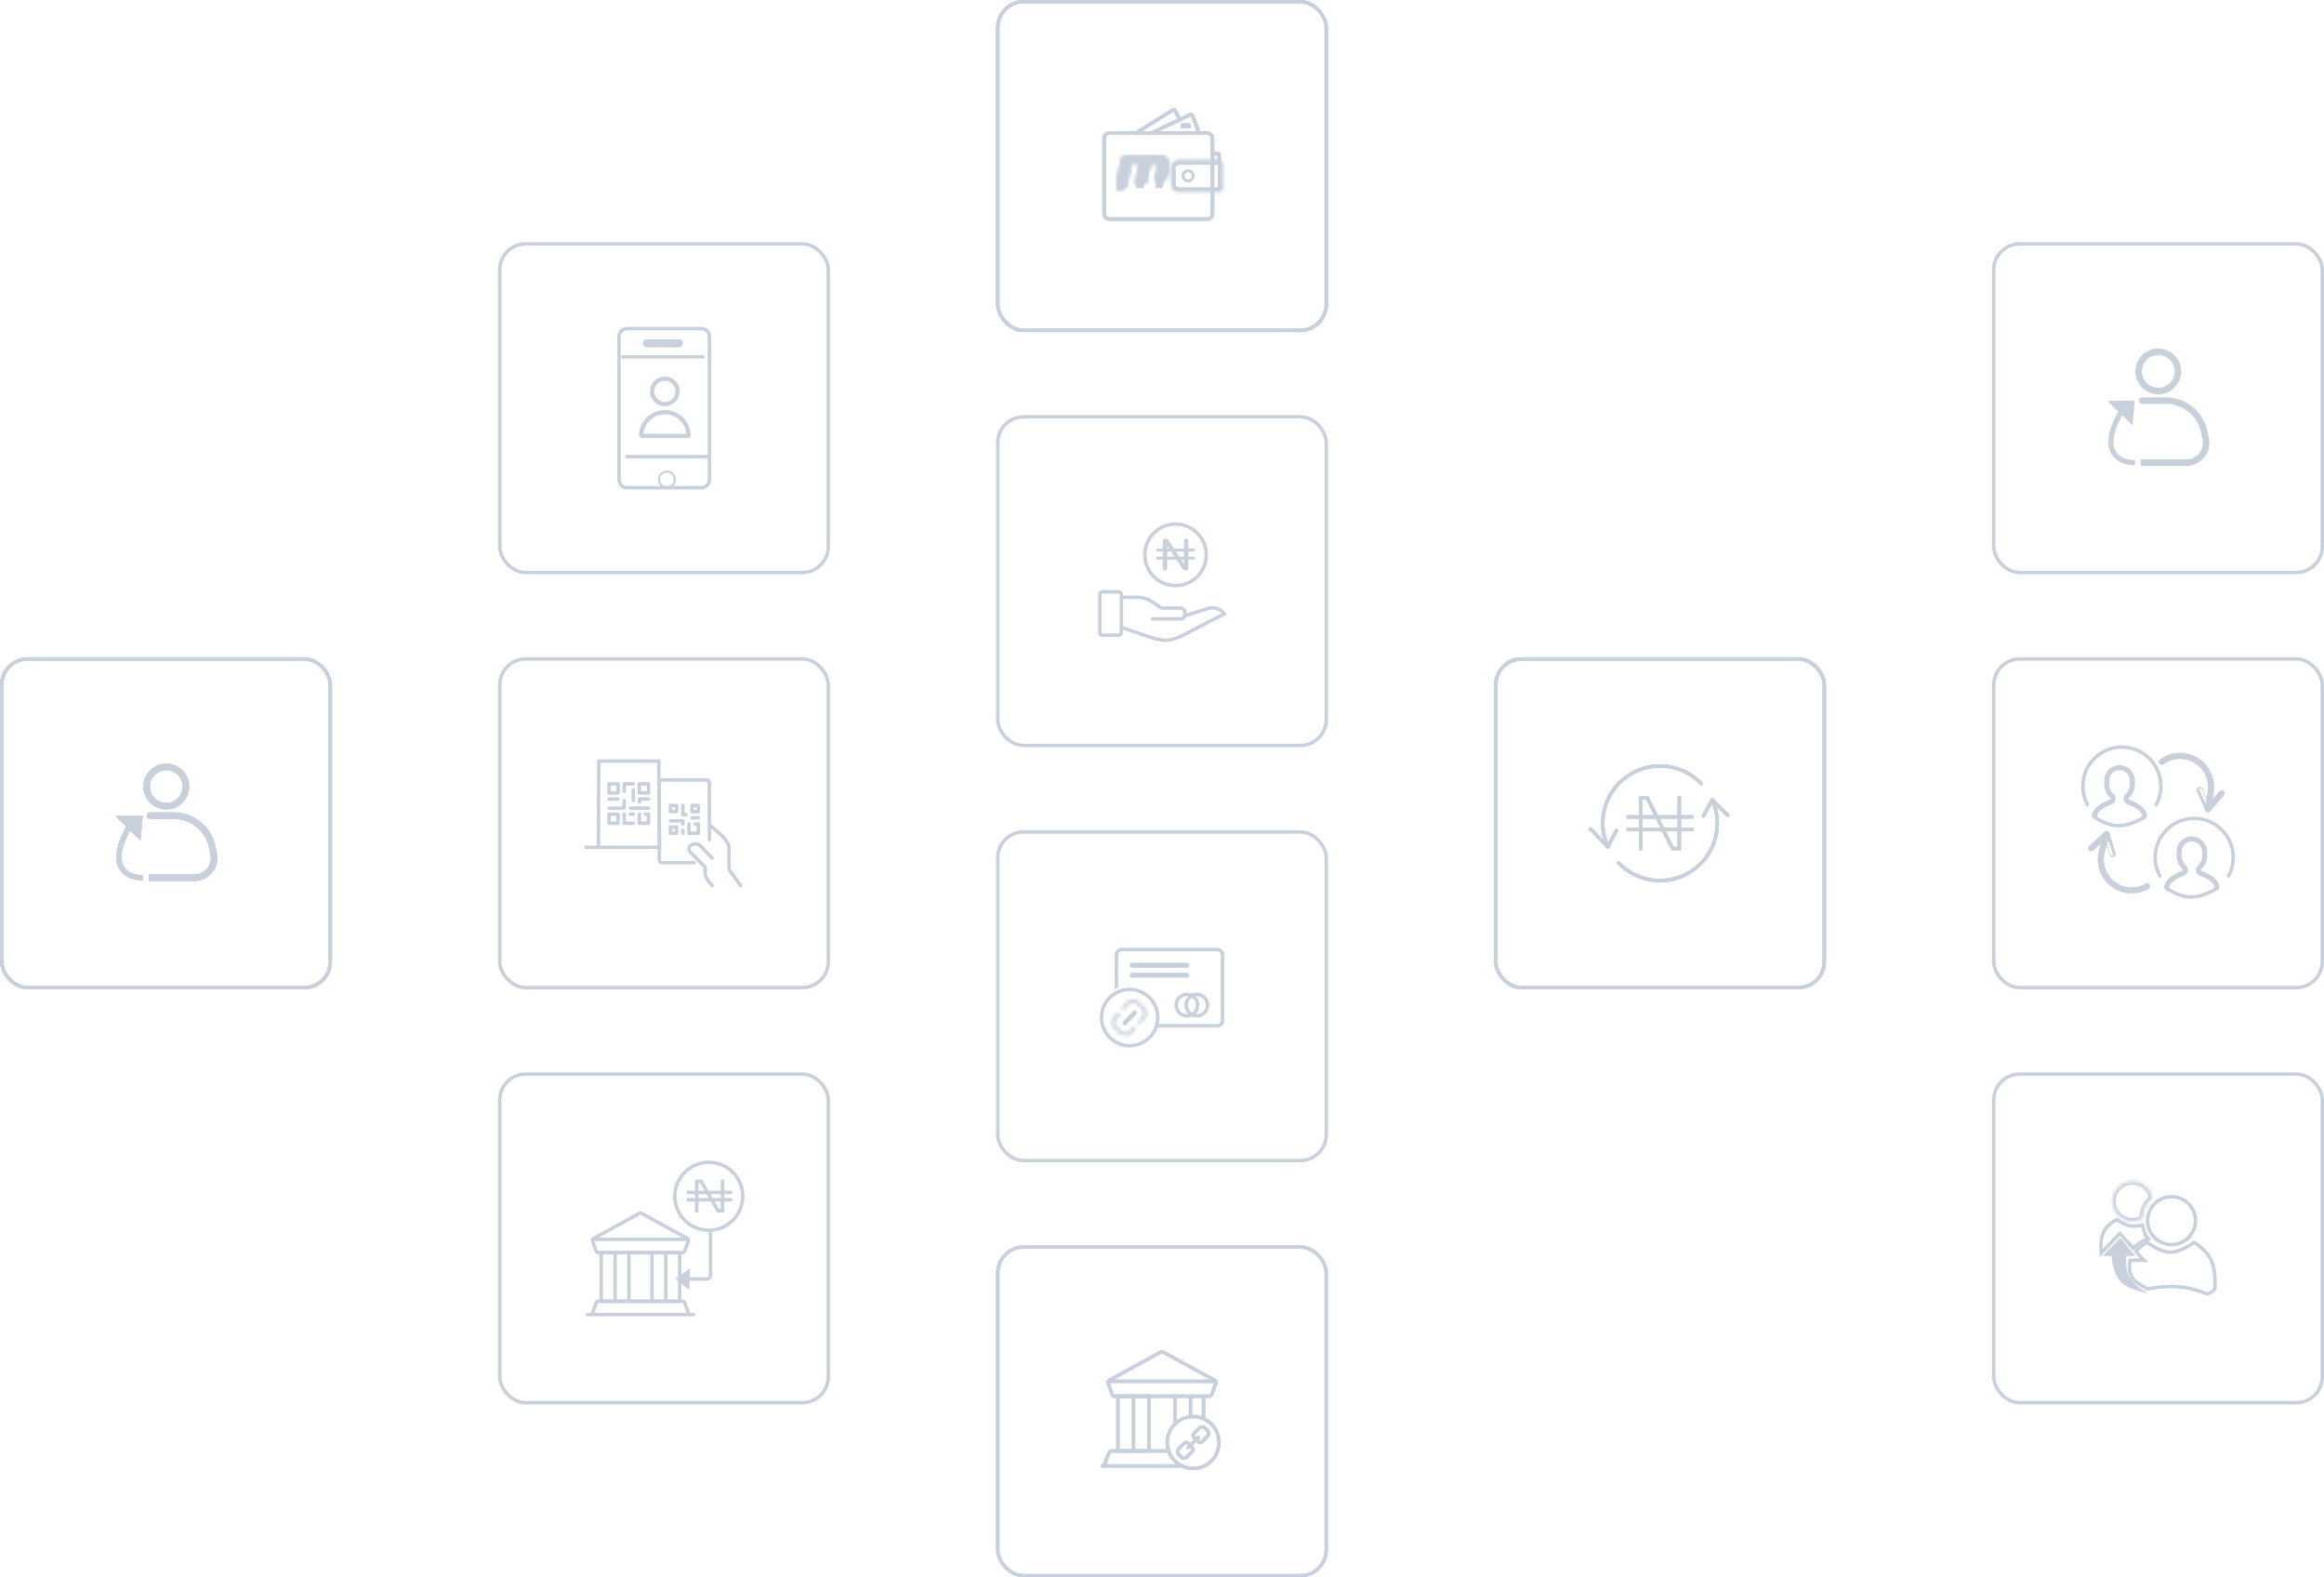 <svg width="672" height="456" viewBox="0 0 672 456" fill="none" xmlns="http://www.w3.org/2000/svg">
<rect x="432.5" y="190.5" width="95" height="95" rx="7.5" stroke="#C8D0DB"/>
<path d="M499.561 235.675L495.117 231.211L492.538 235.893" stroke="#C8D0DB" stroke-linecap="round" stroke-linejoin="round"/>
<path d="M459.891 239.64L464.905 244.797L467.403 240.082" stroke="#C8D0DB" stroke-linecap="round" stroke-linejoin="round"/>
<path d="M495.099 231.204C498.416 238.56 495.948 247.236 489.255 251.744C482.563 256.252 473.595 255.279 468.025 249.44" stroke="#C8D0DB" stroke-linecap="round" stroke-linejoin="round"/>
<path d="M464.903 244.797C461.587 237.446 464.049 228.777 470.732 224.265C477.415 219.754 486.376 220.712 491.954 226.536" stroke="#C8D0DB" stroke-linecap="round" stroke-linejoin="round"/>
<path d="M470.863 236.168H489.122" stroke="#C8D0DB" stroke-linecap="square"/>
<path d="M470.863 239.82H489.122" stroke="#C8D0DB" stroke-linecap="square"/>
<path d="M485.472 245.299H483.646L476.342 230.691H474.402V245.299" stroke="#C8D0DB" stroke-linecap="square"/>
<path d="M485.582 245.299V230.691" stroke="#C8D0DB" stroke-linecap="square"/>
<rect x="576.5" y="190.5" width="95" height="95" rx="7.5" stroke="#C8D0DB"/>
<mask id="path-11-outside-1_3699_12295" maskUnits="userSpaceOnUse" x="604.012" y="220.359" width="17" height="16" fill="black">
<rect fill="white" x="604.012" y="220.359" width="17" height="16"/>
<path fill-rule="evenodd" clip-rule="evenodd" d="M615.4 231.197C615.462 231.273 615.544 231.33 615.636 231.362C617.698 232.112 620.392 233.399 620.752 236.047H619.685C619.405 234.505 618.013 233.349 615.278 232.353C615.005 232.255 614.765 232.083 614.582 231.858C614.4 231.633 614.283 231.362 614.243 231.075C614.204 230.791 614.243 230.501 614.356 230.238C614.469 229.974 614.653 229.747 614.886 229.58C615.463 229.167 616.046 227.66 616.046 227.163V225.735C616.06 224.893 615.75 224.079 615.179 223.461C614.607 222.843 613.82 222.468 612.98 222.416C612.556 222.403 612.134 222.475 611.739 222.628C611.344 222.781 610.983 223.012 610.679 223.308C610.375 223.603 610.133 223.956 609.968 224.346C609.802 224.737 609.717 225.156 609.718 225.58V227.163C609.718 227.66 610.301 229.167 610.878 229.581C611.112 229.747 611.295 229.975 611.409 230.238C611.522 230.501 611.562 230.791 611.522 231.075C611.483 231.362 611.366 231.633 611.183 231.859C611.001 232.084 610.76 232.255 610.488 232.354C607.748 233.349 606.359 234.505 606.079 236.047H605.012C605.372 233.399 608.066 232.112 610.125 231.362C610.218 231.33 610.3 231.273 610.362 231.197C610.424 231.12 610.463 231.029 610.476 230.931C610.491 230.837 610.478 230.741 610.441 230.654C610.404 230.567 610.343 230.492 610.265 230.437C609.396 229.813 608.663 227.982 608.663 227.163V225.58C608.663 225.015 608.776 224.456 608.996 223.935C609.216 223.415 609.539 222.944 609.944 222.55C610.35 222.157 610.83 221.849 611.357 221.645C611.884 221.44 612.447 221.344 613.012 221.361C614.125 221.424 615.172 221.913 615.934 222.728C616.695 223.542 617.114 224.62 617.101 225.735V227.163C617.101 227.982 616.368 229.813 615.497 230.437C615.419 230.492 615.358 230.567 615.321 230.654C615.283 230.741 615.271 230.837 615.286 230.931C615.298 231.029 615.338 231.12 615.4 231.197Z"/>
</mask>
<path fill-rule="evenodd" clip-rule="evenodd" d="M615.4 231.197C615.462 231.273 615.544 231.33 615.636 231.362C617.698 232.112 620.392 233.399 620.752 236.047H619.685C619.405 234.505 618.013 233.349 615.278 232.353C615.005 232.255 614.765 232.083 614.582 231.858C614.4 231.633 614.283 231.362 614.243 231.075C614.204 230.791 614.243 230.501 614.356 230.238C614.469 229.974 614.653 229.747 614.886 229.58C615.463 229.167 616.046 227.66 616.046 227.163V225.735C616.06 224.893 615.75 224.079 615.179 223.461C614.607 222.843 613.82 222.468 612.98 222.416C612.556 222.403 612.134 222.475 611.739 222.628C611.344 222.781 610.983 223.012 610.679 223.308C610.375 223.603 610.133 223.956 609.968 224.346C609.802 224.737 609.717 225.156 609.718 225.58V227.163C609.718 227.66 610.301 229.167 610.878 229.581C611.112 229.747 611.295 229.975 611.409 230.238C611.522 230.501 611.562 230.791 611.522 231.075C611.483 231.362 611.366 231.633 611.183 231.859C611.001 232.084 610.76 232.255 610.488 232.354C607.748 233.349 606.359 234.505 606.079 236.047H605.012C605.372 233.399 608.066 232.112 610.125 231.362C610.218 231.33 610.3 231.273 610.362 231.197C610.424 231.12 610.463 231.029 610.476 230.931C610.491 230.837 610.478 230.741 610.441 230.654C610.404 230.567 610.343 230.492 610.265 230.437C609.396 229.813 608.663 227.982 608.663 227.163V225.58C608.663 225.015 608.776 224.456 608.996 223.935C609.216 223.415 609.539 222.944 609.944 222.55C610.35 222.157 610.83 221.849 611.357 221.645C611.884 221.44 612.447 221.344 613.012 221.361C614.125 221.424 615.172 221.913 615.934 222.728C616.695 223.542 617.114 224.62 617.101 225.735V227.163C617.101 227.982 616.368 229.813 615.497 230.437C615.419 230.492 615.358 230.567 615.321 230.654C615.283 230.741 615.271 230.837 615.286 230.931C615.298 231.029 615.338 231.12 615.4 231.197Z" fill="#C8D0DB"/>
<path d="M615.636 231.362L615.705 231.174L615.702 231.173L615.636 231.362ZM615.4 231.197L615.555 231.07L615.555 231.07L615.4 231.197ZM620.752 236.047V236.247H620.981L620.95 236.02L620.752 236.047ZM619.685 236.047L619.488 236.083L619.518 236.247H619.685V236.047ZM615.278 232.353L615.346 232.165L615.346 232.165L615.278 232.353ZM614.582 231.858L614.427 231.984L614.582 231.858ZM614.243 231.075L614.441 231.047L614.441 231.047L614.243 231.075ZM614.356 230.238L614.54 230.317L614.356 230.238ZM614.886 229.58L615.002 229.743L615.002 229.743L614.886 229.58ZM616.046 225.735L615.846 225.732V225.735H616.046ZM615.179 223.461L615.032 223.596L615.179 223.461ZM612.98 222.416L612.992 222.216L612.986 222.216L612.98 222.416ZM611.739 222.628L611.667 222.442V222.442L611.739 222.628ZM610.679 223.308L610.818 223.451L610.818 223.451L610.679 223.308ZM609.718 225.58H609.918L609.918 225.58L609.718 225.58ZM610.878 229.581L610.761 229.743L610.762 229.743L610.878 229.581ZM611.409 230.238L611.592 230.159L611.409 230.238ZM611.522 231.075L611.324 231.048L611.324 231.048L611.522 231.075ZM611.183 231.859L611.339 231.984L611.183 231.859ZM610.488 232.354L610.42 232.165L610.419 232.166L610.488 232.354ZM606.079 236.047V236.247H606.246L606.276 236.083L606.079 236.047ZM605.012 236.047L604.814 236.02L604.783 236.247H605.012V236.047ZM610.125 231.362L610.06 231.173L610.057 231.174L610.125 231.362ZM610.362 231.197L610.207 231.07L610.207 231.07L610.362 231.197ZM610.476 230.931L610.278 230.901L610.278 230.906L610.476 230.931ZM610.441 230.654L610.625 230.575L610.625 230.575L610.441 230.654ZM610.265 230.437L610.148 230.6L610.15 230.601L610.265 230.437ZM608.663 225.58H608.863V225.58L608.663 225.58ZM609.944 222.55L610.083 222.694L609.944 222.55ZM611.357 221.645L611.285 221.458V221.458L611.357 221.645ZM613.012 221.361L613.023 221.162L613.018 221.161L613.012 221.361ZM615.934 222.728L616.08 222.591V222.591L615.934 222.728ZM617.101 225.735L616.901 225.733V225.735H617.101ZM615.497 230.437L615.611 230.601L615.613 230.6L615.497 230.437ZM615.321 230.654L615.137 230.576V230.576L615.321 230.654ZM615.286 230.931L615.484 230.906L615.483 230.901L615.286 230.931ZM615.702 231.173C615.644 231.153 615.593 231.118 615.555 231.07L615.245 231.323C615.33 231.428 615.443 231.507 615.571 231.551L615.702 231.173ZM620.95 236.02C620.761 234.628 619.957 233.601 618.954 232.834C617.953 232.069 616.741 231.551 615.705 231.174L615.568 231.55C616.593 231.923 617.759 232.424 618.711 233.152C619.66 233.877 620.383 234.818 620.554 236.074L620.95 236.02ZM619.685 236.247H620.752V235.847H619.685V236.247ZM615.209 232.541C617.935 233.533 619.229 234.655 619.488 236.083L619.881 236.011C619.581 234.355 618.091 233.164 615.346 232.165L615.209 232.541ZM614.427 231.984C614.632 232.238 614.903 232.43 615.21 232.541L615.346 232.165C615.107 232.079 614.897 231.929 614.738 231.732L614.427 231.984ZM614.045 231.102C614.089 231.425 614.221 231.73 614.427 231.984L614.738 231.732C614.578 231.535 614.476 231.298 614.441 231.047L614.045 231.102ZM614.172 230.159C614.045 230.456 614.001 230.782 614.045 231.102L614.441 231.047C614.407 230.799 614.441 230.547 614.54 230.317L614.172 230.159ZM614.77 229.417C614.507 229.605 614.3 229.862 614.172 230.159L614.54 230.317C614.639 230.087 614.799 229.888 615.002 229.743L614.77 229.417ZM615.846 227.163C615.846 227.258 615.817 227.423 615.754 227.636C615.693 227.844 615.605 228.084 615.5 228.322C615.394 228.56 615.272 228.792 615.143 228.988C615.013 229.187 614.884 229.335 614.769 229.418L615.002 229.743C615.176 229.618 615.337 229.423 615.478 229.208C615.621 228.989 615.753 228.737 615.865 228.484C615.978 228.232 616.072 227.975 616.138 227.748C616.203 227.526 616.246 227.316 616.246 227.163H615.846ZM615.846 225.735V227.163H616.246V225.735H615.846ZM615.032 223.596C615.568 224.177 615.86 224.942 615.846 225.732L616.246 225.738C616.261 224.845 615.932 223.981 615.326 223.325L615.032 223.596ZM612.968 222.616C613.756 222.665 614.496 223.016 615.032 223.596L615.326 223.325C614.719 222.669 613.884 222.272 612.992 222.217L612.968 222.616ZM611.811 222.815C612.182 222.671 612.577 222.604 612.974 222.616L612.986 222.216C612.536 222.202 612.087 222.279 611.667 222.442L611.811 222.815ZM610.818 223.451C611.103 223.175 611.441 222.958 611.811 222.815L611.667 222.442C611.246 222.605 610.863 222.85 610.54 223.164L610.818 223.451ZM610.152 224.424C610.306 224.059 610.533 223.728 610.818 223.451L610.54 223.164C610.216 223.478 609.959 223.853 609.783 224.269L610.152 224.424ZM609.918 225.58C609.917 225.183 609.997 224.79 610.152 224.424L609.783 224.269C609.608 224.684 609.517 225.13 609.518 225.581L609.918 225.58ZM609.918 227.163V225.58H609.518V227.163H609.918ZM610.995 229.418C610.88 229.336 610.751 229.187 610.62 228.988C610.492 228.792 610.37 228.56 610.264 228.322C610.159 228.084 610.071 227.844 610.01 227.636C609.947 227.423 609.918 227.258 609.918 227.163H609.518C609.518 227.316 609.561 227.526 609.626 227.748C609.692 227.975 609.786 228.232 609.899 228.484C610.011 228.737 610.143 228.989 610.286 229.208C610.427 229.423 610.588 229.619 610.761 229.743L610.995 229.418ZM611.592 230.159C611.464 229.862 611.257 229.606 610.994 229.418L610.762 229.743C610.966 229.889 611.126 230.087 611.225 230.317L611.592 230.159ZM611.72 231.103C611.765 230.782 611.72 230.456 611.592 230.159L611.225 230.317C611.324 230.547 611.358 230.8 611.324 231.048L611.72 231.103ZM611.339 231.984C611.544 231.731 611.676 231.426 611.721 231.102L611.324 231.048C611.29 231.299 611.187 231.536 611.028 231.733L611.339 231.984ZM610.556 232.542C610.863 232.431 611.133 232.238 611.339 231.984L611.028 231.733C610.868 231.93 610.658 232.079 610.42 232.165L610.556 232.542ZM606.276 236.083C606.535 234.655 607.826 233.533 610.556 232.542L610.419 232.166C607.671 233.164 606.183 234.355 605.882 236.011L606.276 236.083ZM605.012 236.247H606.079V235.847H605.012V236.247ZM610.057 231.174C609.022 231.551 607.81 232.069 606.81 232.834C605.807 233.601 605.003 234.628 604.814 236.02L605.21 236.074C605.381 234.818 606.104 233.877 607.053 233.152C608.004 232.424 609.169 231.923 610.194 231.55L610.057 231.174ZM610.207 231.07C610.168 231.118 610.118 231.153 610.06 231.173L610.191 231.551C610.319 231.507 610.432 231.428 610.517 231.323L610.207 231.07ZM610.278 230.906C610.27 230.966 610.245 231.023 610.207 231.07L610.517 231.323C610.603 231.218 610.657 231.091 610.674 230.957L610.278 230.906ZM610.257 230.733C610.28 230.785 610.287 230.844 610.278 230.901L610.674 230.962C610.694 230.831 610.677 230.697 610.625 230.575L610.257 230.733ZM610.15 230.601C610.198 230.634 610.235 230.68 610.257 230.733L610.625 230.575C610.573 230.454 610.488 230.349 610.38 230.273L610.15 230.601ZM608.463 227.163C608.463 227.614 608.66 228.308 608.956 228.956C609.252 229.604 609.671 230.257 610.148 230.6L610.382 230.275C609.99 229.994 609.607 229.419 609.32 228.79C609.033 228.162 608.863 227.53 608.863 227.163H608.463ZM608.463 225.58V227.163H608.863V225.58H608.463ZM608.812 223.857C608.581 224.403 608.463 224.989 608.463 225.581L608.863 225.58C608.863 225.042 608.971 224.509 609.18 224.013L608.812 223.857ZM609.805 222.407C609.38 222.819 609.042 223.312 608.812 223.857L609.18 224.013C609.39 223.517 609.697 223.069 610.083 222.694L609.805 222.407ZM611.285 221.458C610.733 221.672 610.23 221.995 609.805 222.407L610.083 222.694C610.47 222.319 610.928 222.026 611.43 221.831L611.285 221.458ZM613.018 221.161C612.426 221.143 611.837 221.244 611.285 221.458L611.43 221.831C611.932 221.636 612.467 221.545 613.006 221.561L613.018 221.161ZM616.08 222.591C615.283 221.739 614.188 221.227 613.023 221.162L613.001 221.561C614.063 221.62 615.061 222.087 615.788 222.864L616.08 222.591ZM617.301 225.737C617.314 224.57 616.877 223.444 616.08 222.591L615.788 222.864C616.514 223.641 616.913 224.669 616.901 225.733L617.301 225.737ZM617.301 227.163V225.735H616.901V227.163H617.301ZM615.613 230.6C616.092 230.257 616.511 229.604 616.807 228.956C617.104 228.308 617.301 227.614 617.301 227.163H616.901C616.901 227.53 616.731 228.162 616.444 228.79C616.156 229.418 615.773 229.993 615.38 230.274L615.613 230.6ZM615.505 230.733C615.527 230.68 615.564 230.634 615.611 230.601L615.382 230.273C615.274 230.349 615.189 230.454 615.137 230.576L615.505 230.733ZM615.483 230.901C615.475 230.844 615.482 230.786 615.505 230.733L615.137 230.576C615.085 230.697 615.068 230.831 615.088 230.962L615.483 230.901ZM615.555 231.07C615.516 231.023 615.492 230.966 615.484 230.906L615.087 230.957C615.105 231.091 615.159 231.218 615.245 231.323L615.555 231.07Z" fill="#C8D0DB" mask="url(#path-11-outside-1_3699_12295)"/>
<path d="M605.543 236.172C610.88 239.538 614.216 239.538 620.22 236.172" stroke="#C8D0DB" stroke-linecap="round"/>
<path fill-rule="evenodd" clip-rule="evenodd" d="M623.462 233.141C623.077 233.141 622.842 232.711 623.025 232.372C623.849 230.849 624.316 229.105 624.316 227.252C624.316 221.299 619.49 216.473 613.537 216.473C607.584 216.473 602.758 221.299 602.758 227.252C602.758 229.105 603.225 230.849 604.049 232.372C604.232 232.711 603.997 233.141 603.612 233.141C603.44 233.141 603.279 233.049 603.196 232.897C602.279 231.221 601.758 229.297 601.758 227.252C601.758 220.746 607.032 215.473 613.537 215.473C620.043 215.473 625.316 220.746 625.316 227.252C625.316 229.297 624.795 231.221 623.878 232.897C623.795 233.049 623.635 233.141 623.462 233.141Z" fill="#C8D0DB"/>
<mask id="path-15-outside-2_3699_12295" maskUnits="userSpaceOnUse" x="624.93" y="240.977" width="17" height="16" fill="black">
<rect fill="white" x="624.93" y="240.977" width="17" height="16"/>
<path fill-rule="evenodd" clip-rule="evenodd" d="M636.318 251.814C636.38 251.89 636.462 251.947 636.554 251.979C638.616 252.729 641.31 254.016 641.67 256.664H640.603C640.323 255.123 638.931 253.966 636.196 252.97C635.923 252.872 635.683 252.701 635.5 252.475C635.318 252.25 635.201 251.979 635.161 251.692C635.122 251.408 635.161 251.118 635.274 250.855C635.387 250.591 635.571 250.364 635.804 250.197C636.381 249.784 636.964 248.278 636.964 247.78V246.352C636.978 245.511 636.668 244.696 636.097 244.078C635.525 243.46 634.738 243.086 633.898 243.033C633.474 243.02 633.052 243.092 632.657 243.245C632.262 243.399 631.901 243.63 631.597 243.925C631.293 244.22 631.051 244.573 630.886 244.964C630.72 245.354 630.635 245.774 630.636 246.198V247.78C630.636 248.278 631.219 249.784 631.796 250.198C632.029 250.364 632.213 250.592 632.327 250.855C632.44 251.119 632.48 251.408 632.44 251.692C632.401 251.98 632.284 252.251 632.101 252.476C631.919 252.701 631.678 252.872 631.406 252.971C628.666 253.966 627.277 255.123 626.997 256.664H625.93C626.29 254.016 628.984 252.729 631.043 251.979C631.136 251.947 631.218 251.89 631.28 251.814C631.342 251.738 631.381 251.646 631.394 251.548C631.409 251.455 631.396 251.359 631.359 251.271C631.322 251.184 631.261 251.109 631.183 251.054C630.314 250.43 629.581 248.599 629.581 247.78V246.198C629.581 245.632 629.694 245.073 629.914 244.553C630.134 244.032 630.456 243.561 630.862 243.167C631.268 242.774 631.748 242.466 632.275 242.262C632.802 242.057 633.365 241.961 633.93 241.979C635.043 242.041 636.09 242.53 636.852 243.345C637.613 244.16 638.032 245.237 638.019 246.352V247.78C638.019 248.599 637.286 250.43 636.415 251.054C636.337 251.109 636.276 251.184 636.239 251.271C636.201 251.359 636.189 251.455 636.204 251.548C636.216 251.646 636.256 251.738 636.318 251.814Z"/>
</mask>
<path fill-rule="evenodd" clip-rule="evenodd" d="M636.318 251.814C636.38 251.89 636.462 251.947 636.554 251.979C638.616 252.729 641.31 254.016 641.67 256.664H640.603C640.323 255.123 638.931 253.966 636.196 252.97C635.923 252.872 635.683 252.701 635.5 252.475C635.318 252.25 635.201 251.979 635.161 251.692C635.122 251.408 635.161 251.118 635.274 250.855C635.387 250.591 635.571 250.364 635.804 250.197C636.381 249.784 636.964 248.278 636.964 247.78V246.352C636.978 245.511 636.668 244.696 636.097 244.078C635.525 243.46 634.738 243.086 633.898 243.033C633.474 243.02 633.052 243.092 632.657 243.245C632.262 243.399 631.901 243.63 631.597 243.925C631.293 244.22 631.051 244.573 630.886 244.964C630.72 245.354 630.635 245.774 630.636 246.198V247.78C630.636 248.278 631.219 249.784 631.796 250.198C632.029 250.364 632.213 250.592 632.327 250.855C632.44 251.119 632.48 251.408 632.44 251.692C632.401 251.98 632.284 252.251 632.101 252.476C631.919 252.701 631.678 252.872 631.406 252.971C628.666 253.966 627.277 255.123 626.997 256.664H625.93C626.29 254.016 628.984 252.729 631.043 251.979C631.136 251.947 631.218 251.89 631.28 251.814C631.342 251.738 631.381 251.646 631.394 251.548C631.409 251.455 631.396 251.359 631.359 251.271C631.322 251.184 631.261 251.109 631.183 251.054C630.314 250.43 629.581 248.599 629.581 247.78V246.198C629.581 245.632 629.694 245.073 629.914 244.553C630.134 244.032 630.456 243.561 630.862 243.167C631.268 242.774 631.748 242.466 632.275 242.262C632.802 242.057 633.365 241.961 633.93 241.979C635.043 242.041 636.09 242.53 636.852 243.345C637.613 244.16 638.032 245.237 638.019 246.352V247.78C638.019 248.599 637.286 250.43 636.415 251.054C636.337 251.109 636.276 251.184 636.239 251.271C636.201 251.359 636.189 251.455 636.204 251.548C636.216 251.646 636.256 251.738 636.318 251.814Z" fill="#C8D0DB"/>
<path d="M636.554 251.979L636.623 251.791L636.62 251.79L636.554 251.979ZM636.318 251.814L636.473 251.688L636.473 251.688L636.318 251.814ZM641.67 256.664V256.864H641.899L641.868 256.637L641.67 256.664ZM640.603 256.664L640.406 256.7L640.436 256.864H640.603V256.664ZM636.196 252.97L636.264 252.782L636.264 252.782L636.196 252.97ZM635.5 252.475L635.345 252.601L635.5 252.475ZM635.161 251.692L635.359 251.665L635.359 251.664L635.161 251.692ZM635.274 250.855L635.458 250.934L635.274 250.855ZM635.804 250.197L635.92 250.36L635.92 250.36L635.804 250.197ZM636.964 246.352L636.764 246.349V246.352H636.964ZM636.097 244.078L635.95 244.214L636.097 244.078ZM633.898 243.033L633.91 242.834L633.904 242.833L633.898 243.033ZM632.657 243.245L632.585 243.059V243.059L632.657 243.245ZM631.597 243.925L631.736 244.068L631.736 244.068L631.597 243.925ZM630.636 246.198H630.836L630.836 246.198L630.636 246.198ZM631.796 250.198L631.679 250.36L631.68 250.361L631.796 250.198ZM632.327 250.855L632.51 250.776L632.327 250.855ZM632.44 251.692L632.242 251.665L632.242 251.665L632.44 251.692ZM632.101 252.476L632.257 252.602L632.101 252.476ZM631.406 252.971L631.338 252.783L631.337 252.783L631.406 252.971ZM626.997 256.664V256.864H627.164L627.194 256.7L626.997 256.664ZM625.93 256.664L625.732 256.637L625.701 256.864H625.93V256.664ZM631.043 251.979L630.978 251.79L630.975 251.791L631.043 251.979ZM631.28 251.814L631.125 251.688L631.125 251.688L631.28 251.814ZM631.394 251.548L631.196 251.518L631.196 251.523L631.394 251.548ZM631.359 251.271L631.543 251.193L631.543 251.193L631.359 251.271ZM631.183 251.054L631.066 251.217L631.068 251.218L631.183 251.054ZM629.581 246.198H629.781V246.198L629.581 246.198ZM630.862 243.167L631.001 243.311L630.862 243.167ZM632.275 242.262L632.203 242.075V242.075L632.275 242.262ZM633.93 241.979L633.941 241.779L633.936 241.779L633.93 241.979ZM636.852 243.345L636.998 243.208V243.208L636.852 243.345ZM638.019 246.352L637.819 246.35V246.352H638.019ZM636.415 251.054L636.529 251.218L636.531 251.217L636.415 251.054ZM636.239 251.271L636.055 251.193V251.193L636.239 251.271ZM636.204 251.548L636.402 251.523L636.401 251.518L636.204 251.548ZM636.62 251.79C636.562 251.77 636.511 251.735 636.473 251.688L636.163 251.94C636.248 252.045 636.361 252.124 636.489 252.168L636.62 251.79ZM641.868 256.637C641.679 255.245 640.875 254.218 639.872 253.451C638.871 252.686 637.659 252.168 636.623 251.791L636.486 252.167C637.511 252.54 638.677 253.041 639.629 253.769C640.578 254.494 641.301 255.435 641.472 256.691L641.868 256.637ZM640.603 256.864H641.67V256.464H640.603V256.864ZM636.127 253.158C638.853 254.15 640.147 255.273 640.406 256.7L640.799 256.628C640.499 254.973 639.009 253.781 636.264 252.782L636.127 253.158ZM635.345 252.601C635.55 252.855 635.821 253.048 636.128 253.158L636.264 252.782C636.025 252.696 635.815 252.546 635.656 252.349L635.345 252.601ZM634.963 251.719C635.007 252.042 635.139 252.347 635.345 252.601L635.656 252.349C635.496 252.153 635.394 251.916 635.359 251.665L634.963 251.719ZM635.09 250.776C634.963 251.073 634.919 251.399 634.963 251.719L635.359 251.664C635.325 251.416 635.359 251.164 635.458 250.934L635.09 250.776ZM635.688 250.035C635.425 250.223 635.218 250.479 635.09 250.776L635.458 250.934C635.557 250.704 635.717 250.506 635.92 250.36L635.688 250.035ZM636.764 247.78C636.764 247.875 636.734 248.04 636.672 248.253C636.611 248.462 636.523 248.701 636.418 248.939C636.312 249.177 636.19 249.41 636.061 249.605C635.931 249.804 635.802 249.952 635.687 250.035L635.92 250.36C636.094 250.235 636.255 250.04 636.396 249.825C636.539 249.606 636.671 249.354 636.783 249.101C636.895 248.849 636.99 248.592 637.056 248.366C637.121 248.143 637.164 247.934 637.164 247.78H636.764ZM636.764 246.352V247.78H637.164V246.352H636.764ZM635.95 244.214C636.486 244.794 636.778 245.559 636.764 246.349L637.164 246.356C637.179 245.463 636.85 244.598 636.243 243.942L635.95 244.214ZM633.886 243.233C634.674 243.282 635.413 243.633 635.95 244.214L636.243 243.942C635.637 243.286 634.802 242.889 633.91 242.834L633.886 243.233ZM632.729 243.432C633.1 243.288 633.495 243.221 633.892 243.233L633.904 242.833C633.454 242.819 633.005 242.896 632.585 243.059L632.729 243.432ZM631.736 244.068C632.021 243.792 632.359 243.575 632.729 243.432L632.585 243.059C632.164 243.222 631.781 243.467 631.458 243.781L631.736 244.068ZM631.07 245.041C631.224 244.676 631.451 244.345 631.736 244.068L631.458 243.781C631.134 244.095 630.877 244.471 630.701 244.886L631.07 245.041ZM630.836 246.198C630.835 245.8 630.915 245.407 631.07 245.041L630.701 244.886C630.526 245.301 630.435 245.747 630.436 246.198L630.836 246.198ZM630.836 247.78V246.198H630.436V247.78H630.836ZM631.912 250.035C631.797 249.953 631.669 249.805 631.538 249.606C631.41 249.41 631.288 249.177 631.182 248.939C631.076 248.701 630.989 248.462 630.928 248.253C630.865 248.04 630.836 247.875 630.836 247.78H630.436C630.436 247.934 630.479 248.143 630.544 248.366C630.61 248.592 630.704 248.849 630.817 249.101C630.929 249.354 631.061 249.607 631.204 249.825C631.345 250.04 631.506 250.236 631.679 250.36L631.912 250.035ZM632.51 250.776C632.382 250.479 632.175 250.223 631.912 250.035L631.68 250.361C631.884 250.506 632.044 250.704 632.143 250.934L632.51 250.776ZM632.638 251.72C632.683 251.399 632.638 251.073 632.51 250.776L632.143 250.934C632.242 251.164 632.276 251.417 632.242 251.665L632.638 251.72ZM632.257 252.602C632.462 252.348 632.594 252.043 632.638 251.72L632.242 251.665C632.208 251.916 632.105 252.153 631.946 252.35L632.257 252.602ZM631.474 253.159C631.781 253.048 632.051 252.855 632.257 252.602L631.946 252.35C631.786 252.547 631.576 252.697 631.338 252.783L631.474 253.159ZM627.194 256.7C627.453 255.273 628.744 254.15 631.474 253.159L631.337 252.783C628.588 253.781 627.101 254.973 626.8 256.628L627.194 256.7ZM625.93 256.864H626.997V256.464H625.93V256.864ZM630.975 251.791C629.94 252.168 628.728 252.686 627.728 253.451C626.725 254.218 625.921 255.245 625.732 256.637L626.128 256.691C626.299 255.435 627.022 254.494 627.971 253.769C628.922 253.041 630.087 252.54 631.112 252.167L630.975 251.791ZM631.125 251.688C631.086 251.735 631.036 251.77 630.978 251.79L631.109 252.168C631.237 252.124 631.35 252.045 631.435 251.94L631.125 251.688ZM631.196 251.523C631.188 251.583 631.163 251.64 631.125 251.688L631.435 251.94C631.521 251.835 631.575 251.708 631.592 251.574L631.196 251.523ZM631.175 251.35C631.198 251.403 631.205 251.461 631.196 251.518L631.592 251.579C631.612 251.448 631.595 251.314 631.543 251.193L631.175 251.35ZM631.068 251.218C631.116 251.251 631.153 251.297 631.175 251.35L631.543 251.193C631.491 251.071 631.406 250.966 631.298 250.89L631.068 251.218ZM629.381 247.78C629.381 248.232 629.578 248.925 629.874 249.574C630.17 250.221 630.589 250.874 631.066 251.217L631.3 250.892C630.908 250.611 630.525 250.036 630.238 249.407C629.951 248.779 629.781 248.147 629.781 247.78H629.381ZM629.381 246.198V247.78H629.781V246.198H629.381ZM629.73 244.475C629.499 245.02 629.381 245.606 629.381 246.198L629.781 246.198C629.781 245.659 629.889 245.126 630.098 244.63L629.73 244.475ZM630.723 243.024C630.298 243.436 629.96 243.929 629.73 244.475L630.098 244.63C630.308 244.135 630.615 243.686 631.001 243.311L630.723 243.024ZM632.203 242.075C631.651 242.289 631.148 242.612 630.723 243.024L631.001 243.311C631.388 242.936 631.846 242.643 632.348 242.448L632.203 242.075ZM633.936 241.779C633.344 241.76 632.755 241.861 632.203 242.075L632.348 242.448C632.849 242.254 633.385 242.162 633.924 242.178L633.936 241.779ZM636.998 243.208C636.201 242.356 635.106 241.844 633.941 241.779L633.918 242.178C634.981 242.238 635.979 242.704 636.706 243.482L636.998 243.208ZM638.219 246.354C638.232 245.188 637.795 244.061 636.998 243.208L636.706 243.482C637.432 244.259 637.831 245.286 637.819 246.35L638.219 246.354ZM638.219 247.78V246.352H637.819V247.78H638.219ZM636.531 251.217C637.01 250.874 637.429 250.221 637.725 249.574C638.022 248.925 638.219 248.232 638.219 247.78H637.819C637.819 248.147 637.649 248.779 637.362 249.407C637.074 250.036 636.691 250.611 636.298 250.892L636.531 251.217ZM636.423 251.35C636.445 251.297 636.482 251.251 636.529 251.218L636.3 250.89C636.192 250.966 636.107 251.071 636.055 251.193L636.423 251.35ZM636.401 251.518C636.393 251.461 636.4 251.403 636.423 251.35L636.055 251.193C636.003 251.314 635.986 251.448 636.006 251.579L636.401 251.518ZM636.473 251.688C636.434 251.64 636.41 251.583 636.402 251.523L636.005 251.574C636.023 251.708 636.077 251.835 636.163 251.94L636.473 251.688Z" fill="#C8D0DB" mask="url(#path-15-outside-2_3699_12295)"/>
<path d="M626.461 256.789C631.798 260.155 635.134 260.155 641.138 256.789" stroke="#C8D0DB" stroke-linecap="round"/>
<path fill-rule="evenodd" clip-rule="evenodd" d="M644.384 253.754C643.999 253.754 643.764 253.324 643.947 252.986C644.771 251.462 645.238 249.718 645.238 247.865C645.238 241.912 640.412 237.086 634.459 237.086C628.506 237.086 623.68 241.912 623.68 247.865C623.68 249.718 624.147 251.462 624.971 252.986C625.154 253.324 624.919 253.754 624.534 253.754C624.361 253.754 624.201 253.662 624.118 253.511C623.201 251.834 622.68 249.911 622.68 247.865C622.68 241.36 627.953 236.086 634.459 236.086C640.964 236.086 646.238 241.36 646.238 247.865C646.238 249.911 645.717 251.834 644.8 253.511C644.717 253.662 644.556 253.754 644.384 253.754Z" fill="#C8D0DB"/>
<path d="M610.119 247.134L610.119 247.134L608.347 241.344L610.119 247.134ZM610.119 247.134C610.248 247.555 610.694 247.793 611.115 247.664L610.119 247.134ZM608.876 240.347L608.876 240.347C609.298 240.218 609.744 240.455 609.873 240.877L609.873 240.877L611.645 246.667C611.756 247.03 611.596 247.411 611.28 247.592L608.876 240.347ZM608.876 240.347C608.455 240.476 608.218 240.922 608.347 241.344L608.876 240.347Z" fill="#C8D0DB" stroke="#C8D0DB" stroke-width="0.2"/>
<path d="M605.074 245.907L605.074 245.907C604.759 246.088 604.349 246.035 604.091 245.757L604.091 245.757C603.792 245.433 603.811 244.928 604.135 244.629M605.074 245.907L609.651 241.696C609.975 241.397 609.994 240.892 609.695 240.569L609.695 240.569C609.395 240.245 608.89 240.226 608.567 240.525L608.567 240.525L604.135 244.629M605.074 245.907C605.126 245.877 605.175 245.841 605.219 245.8C605.219 245.8 605.219 245.8 605.219 245.8L609.651 241.696L605.074 245.907ZM604.135 244.629L604.203 244.702M604.135 244.629L604.135 244.629L604.203 244.702M604.203 244.702C603.92 244.964 603.903 245.406 604.165 245.689L604.203 244.702Z" fill="#C8D0DB" stroke="#C8D0DB" stroke-width="0.2"/>
<path d="M606.981 245.95L606.98 245.95C606.318 248.449 606.662 251.059 607.95 253.301C610.623 257.955 616.574 259.572 621.216 256.906C621.598 256.687 621.73 256.199 621.511 255.817C621.291 255.434 620.803 255.302 620.421 255.522C616.543 257.75 611.569 256.397 609.334 252.506C608.257 250.631 607.969 248.449 608.523 246.362L609.816 241.553L609.816 241.553C609.93 241.127 609.678 240.689 609.252 240.575C608.827 240.46 608.389 240.712 608.274 241.138L608.274 241.138L606.981 245.95Z" fill="#C8D0DB" stroke="#C8D0DB" stroke-width="0.2"/>
<path d="M636.777 228.055L636.777 228.055L639.19 233.609L636.777 228.055ZM636.777 228.055C636.601 227.651 636.131 227.466 635.727 227.642L636.777 228.055ZM638.776 234.659L638.776 234.659C638.372 234.835 637.902 234.65 637.726 234.245L637.726 234.245L635.313 228.692C635.161 228.344 635.278 227.947 635.571 227.731L638.776 234.659ZM638.776 234.659C639.18 234.483 639.366 234.013 639.19 233.609L638.776 234.659Z" fill="#C8D0DB" stroke="#C8D0DB" stroke-width="0.2"/>
<path d="M641.926 228.706L641.926 228.706C641.878 228.742 641.833 228.783 641.794 228.828L637.853 233.405C637.853 233.405 637.853 233.405 637.853 233.405C637.565 233.739 637.603 234.243 637.937 234.531L637.937 234.531C638.271 234.819 638.775 234.781 639.062 234.447L639.062 234.447L643.004 229.87C643.004 229.87 643.004 229.87 643.004 229.87C643.291 229.536 643.254 229.032 642.92 228.744L642.92 228.744C642.632 228.497 642.219 228.49 641.926 228.706Z" fill="#C8D0DB" stroke="#C8D0DB" stroke-width="0.2"/>
<path d="M640.021 228.877L640.021 228.877C640.397 226.32 639.761 223.764 638.229 221.682C635.048 217.359 628.953 216.423 624.64 219.596C624.285 219.857 624.209 220.357 624.47 220.712C624.732 221.067 625.231 221.143 625.586 220.881C629.189 218.231 634.284 219.014 636.943 222.628C638.224 224.369 638.756 226.506 638.442 228.642L637.699 233.566L637.699 233.566C637.633 234.002 637.933 234.409 638.369 234.474C638.805 234.54 639.212 234.24 639.278 233.804L639.278 233.804L640.021 228.877Z" fill="#C8D0DB" stroke="#C8D0DB" stroke-width="0.2"/>
<rect x="288.5" y="0.5" width="95" height="95" rx="7.5" stroke="#C8D0DB"/>
<rect x="319.254" y="38.469" width="31.344" height="24.875" rx="1.5" stroke="#C8D0DB"/>
<path d="M328.102 38.688L339.135 31.791C339.385 31.635 339.716 31.728 339.847 31.992L341.039 34.375" stroke="#C8D0DB"/>
<path d="M332.414 38.688L344.142 33.168C344.406 33.044 344.721 33.172 344.823 33.445L346.789 38.688" stroke="#C8D0DB"/>
<mask id="path-29-inside-3_3699_12295" fill="white">
<path d="M338.883 48.594C338.883 47.489 339.778 46.594 340.883 46.594H352.758C353.034 46.594 353.258 46.818 353.258 47.094V54.719C353.258 54.995 353.034 55.219 352.758 55.219H340.883C339.778 55.219 338.883 54.323 338.883 53.219V48.594Z"/>
</mask>
<path d="M338.883 48.594C338.883 47.489 339.778 46.594 340.883 46.594H352.758C353.034 46.594 353.258 46.818 353.258 47.094V54.719C353.258 54.995 353.034 55.219 352.758 55.219H340.883C339.778 55.219 338.883 54.323 338.883 53.219V48.594Z" stroke="#C8D0DB" stroke-width="2" mask="url(#path-29-inside-3_3699_12295)"/>
<circle cx="343.547" cy="50.836" r="1.447" stroke="#C8D0DB" stroke-width="0.7"/>
<rect x="341.465" y="35.668" width="2.875" height="1.438" rx="0.3" fill="#C8D0DB"/>
<path d="M350.375 44.438H352.231C352.397 44.438 352.531 44.572 352.531 44.737V47.312" stroke="#C8D0DB"/>
<path d="M329.177 53.827L329.337 53.101L330.371 52.948L330.18 53.827H329.177Z" fill="#C8D0DB" stroke="#C8D0DB"/>
<path d="M334.706 53.814L335.014 52.309L336.024 52.19L335.647 53.814H334.706Z" fill="#C8D0DB" stroke="#C8D0DB"/>
<mask id="path-35-inside-4_3699_12295" fill="white">
<path d="M323.082 54.253L325.265 53.516L325.106 54.315H323.082V54.253Z"/>
</mask>
<path d="M323.082 54.253L325.265 53.516L325.106 54.315H323.082V54.253Z" fill="#C8D0DB"/>
<path d="M323.082 54.253L322.762 53.306L322.082 53.535V54.253H323.082ZM325.265 53.516L326.246 53.711L326.584 52.014L324.945 52.568L325.265 53.516ZM325.106 54.315V55.315H325.926L326.086 54.51L325.106 54.315ZM323.082 54.315H322.082V55.315H323.082V54.315ZM323.402 55.201L325.585 54.463L324.945 52.568L322.762 53.306L323.402 55.201ZM324.284 53.32L324.125 54.119L326.086 54.51L326.246 53.711L324.284 53.32ZM325.106 53.315H323.082V55.315H325.106V53.315ZM324.082 54.315V54.253H322.082V54.315H324.082Z" fill="#C8D0DB" mask="url(#path-35-inside-4_3699_12295)"/>
<mask id="mask0_3699_12295" style="mask-type:luminance" maskUnits="userSpaceOnUse" x="323" y="45" width="15" height="10">
<path d="M336.664 51.633C335.959 51.708 335.269 51.786 334.594 51.868L335.241 48.825C335.31 48.525 335.344 48.254 335.344 48.012C335.344 47.147 334.822 46.715 333.776 46.715H332.207L331.005 52.36C330.278 52.474 329.58 52.593 328.911 52.718L330.188 46.715H327.222C326.867 46.715 326.654 46.888 326.585 47.233L325.249 53.552C324.426 53.784 323.696 54.033 323.074 54.297L324.689 46.715C324.803 46.172 324.998 45.777 325.274 45.528C325.55 45.28 325.981 45.156 326.567 45.156H334.31C335.264 45.156 336.026 45.347 336.595 45.728C337.165 46.108 337.449 46.697 337.449 47.493C337.449 47.828 337.426 48.093 337.379 48.288L336.664 51.633Z" fill="white"/>
<path d="M336.664 51.633C335.959 51.708 335.269 51.786 334.594 51.868L335.241 48.825C335.31 48.525 335.344 48.254 335.344 48.012C335.344 47.147 334.822 46.715 333.776 46.715H332.207L331.005 52.36C330.278 52.474 329.58 52.593 328.911 52.718L330.188 46.715H327.222C326.867 46.715 326.654 46.888 326.585 47.233L325.249 53.552C324.426 53.784 323.696 54.033 323.074 54.297L324.689 46.715C324.803 46.172 324.998 45.777 325.274 45.528C325.55 45.28 325.981 45.156 326.567 45.156H334.31C335.264 45.156 336.026 45.347 336.595 45.728C337.165 46.108 337.449 46.697 337.449 47.493C337.449 47.828 337.426 48.093 337.379 48.288L336.664 51.633Z" stroke="white"/>
</mask>
<g mask="url(#mask0_3699_12295)">
<path d="M383.903 60.486H320.98V42.945H383.903V60.486Z" fill="#C8D0DB"/>
<path d="M383.903 60.486H320.98V42.945H383.903V60.486Z" stroke="#C8D0DB"/>
</g>
<rect x="288.5" y="120.5" width="95" height="95" rx="7.5" stroke="#C8D0DB"/>
<path d="M323.478 171.094C323.911 171.094 324.261 171.444 324.261 171.876V182.833C324.261 183.265 323.911 183.615 323.478 183.615H318.783C318.35 183.615 318 183.265 318 182.833V171.876C318 171.444 318.35 171.094 318.783 171.094H323.478Z" stroke="#C8D0DB"/>
<path d="M324.262 181.368C340.697 186.846 335.218 186.846 354.001 177.455C352.92 175.999 351.044 175.373 349.305 175.89L342.55 178.03" stroke="#C8D0DB"/>
<path d="M324.262 172.656H328.957C332.64 172.656 335.218 175.787 336.001 175.787H341.479C343.044 175.787 343.044 178.917 341.479 178.917H332.87" stroke="#C8D0DB"/>
<path d="M345.155 160.916H343.612V159.434H345.155C345.386 159.434 345.574 159.246 345.574 159.014C345.574 158.782 345.386 158.595 345.155 158.595H343.612V156.537C343.612 156.237 343.553 156.017 343.436 155.882C343.324 155.755 343.178 155.695 342.976 155.695C342.783 155.695 342.642 155.754 342.533 155.881C342.417 156.016 342.359 156.236 342.359 156.538V158.595H339.457L338.223 156.728C338.123 156.57 338.023 156.412 337.922 156.255C337.835 156.12 337.75 156.011 337.67 155.929C337.6 155.856 337.519 155.8 337.425 155.757C337.336 155.716 337.222 155.695 337.088 155.695C336.918 155.695 336.763 155.742 336.614 155.838C336.467 155.933 336.366 156.051 336.304 156.198C336.249 156.337 336.22 156.551 336.22 156.827V158.595H334.693C334.461 158.595 334.273 158.783 334.273 159.014C334.273 159.246 334.461 159.434 334.693 159.434H336.22V160.917H334.693C334.461 160.917 334.273 161.105 334.273 161.336C334.273 161.568 334.461 161.756 334.693 161.756H336.22V164.105C336.22 164.396 336.282 164.614 336.403 164.753C336.518 164.885 336.664 164.946 336.863 164.946C337.055 164.946 337.2 164.885 337.32 164.752C337.443 164.617 337.506 164.399 337.506 164.105V161.756H340.131L341.552 163.935C341.652 164.08 341.753 164.224 341.855 164.367C341.947 164.495 342.047 164.607 342.152 164.702C342.248 164.787 342.35 164.849 342.456 164.887C342.565 164.927 342.692 164.947 342.834 164.947C343.218 164.947 343.612 164.829 343.612 163.957V161.756H345.155C345.386 161.756 345.574 161.568 345.574 161.336C345.574 161.104 345.386 160.916 345.155 160.916ZM342.359 159.434V160.916H340.991L340.012 159.434H342.359ZM337.506 157.73L338.069 158.595H337.506V157.73ZM337.506 160.916V159.434H338.617L339.584 160.916H337.506ZM342.359 162.986L341.546 161.756H342.359V162.986Z" fill="#C8D0DB"/>
<circle cx="339.915" cy="160.391" r="8.891" stroke="#C8D0DB"/>
<rect x="288.5" y="240.5" width="95" height="95" rx="7.5" stroke="#C8D0DB"/>
<path fill-rule="evenodd" clip-rule="evenodd" d="M324.32 275H352C352.553 275 353 275.448 353 276V295.04C353 295.592 352.553 296.04 352 296.04H335.056C334.983 296.381 334.892 296.715 334.784 297.04H352C353.105 297.04 354 296.145 354 295.04V276C354 274.895 353.105 274 352 274H324.32C323.216 274 322.32 274.895 322.32 276V285.98C322.641 285.783 322.975 285.606 323.32 285.453V276C323.32 275.448 323.768 275 324.32 275Z" fill="#C8D0DB"/>
<rect x="326.641" y="278.32" width="17.28" height="1.44" rx="0.72" fill="#C8D0DB"/>
<rect x="326.641" y="281.199" width="17.28" height="1.44" rx="0.72" fill="#C8D0DB"/>
<circle cx="326.64" cy="294.16" r="8.14" stroke="#C8D0DB"/>
<mask id="path-50-inside-5_3699_12295" fill="white">
<path fill-rule="evenodd" clip-rule="evenodd" d="M325.019 292.071L326.492 290.408C327.042 289.788 327.99 289.73 328.61 290.28L330.174 291.665C330.794 292.215 330.851 293.163 330.302 293.783L328.909 295.355L329.673 296L331.05 294.446C331.966 293.412 331.87 291.832 330.837 290.917L329.273 289.531C328.239 288.616 326.659 288.711 325.744 289.744L324.254 291.425L325.019 292.071ZM324.005 293.215L323.24 292.57L322.008 293.961C321.092 294.995 321.188 296.575 322.221 297.49L323.785 298.876C324.818 299.792 326.398 299.696 327.314 298.663L328.659 297.145L327.895 296.499L326.565 297.999C326.016 298.619 325.068 298.677 324.448 298.127L322.884 296.742C322.264 296.193 322.207 295.245 322.756 294.624L324.005 293.215Z"/>
</mask>
<path d="M326.492 290.408L327.241 291.071L326.492 290.408ZM325.019 292.071L324.374 292.835L325.12 293.465L325.767 292.734L325.019 292.071ZM328.61 290.28L327.947 291.028H327.947L328.61 290.28ZM330.174 291.665L329.51 292.414L330.174 291.665ZM330.302 293.783L329.553 293.119L330.302 293.783ZM328.909 295.355L328.16 294.691L327.481 295.458L328.264 296.119L328.909 295.355ZM329.673 296L329.028 296.764L329.774 297.394L330.422 296.663L329.673 296ZM331.05 294.446L331.798 295.109L331.798 295.109L331.05 294.446ZM330.837 290.917L331.5 290.168L331.5 290.168L330.837 290.917ZM329.273 289.531L328.61 290.28L328.61 290.28L329.273 289.531ZM325.744 289.744L326.492 290.408V290.408L325.744 289.744ZM324.254 291.425L323.506 290.762L322.827 291.529L323.609 292.19L324.254 291.425ZM324.005 293.215L324.753 293.879L325.432 293.112L324.65 292.451L324.005 293.215ZM323.24 292.57L323.885 291.806L323.139 291.176L322.492 291.907L323.24 292.57ZM322.008 293.961L321.259 293.298H321.259L322.008 293.961ZM322.221 297.49L321.558 298.239H321.558L322.221 297.49ZM323.785 298.876L324.448 298.127H324.448L323.785 298.876ZM327.314 298.663L328.062 299.326L327.314 298.663ZM328.659 297.145L329.407 297.808L330.087 297.041L329.304 296.38L328.659 297.145ZM327.895 296.499L328.54 295.735L327.794 295.105L327.146 295.836L327.895 296.499ZM326.565 297.999L325.817 297.336H325.817L326.565 297.999ZM324.448 298.127L323.785 298.876H323.785L324.448 298.127ZM322.884 296.742L323.547 295.993L322.884 296.742ZM322.756 294.624L323.505 295.288L322.756 294.624ZM325.744 289.744L324.27 291.408L325.767 292.734L327.241 291.071L325.744 289.744ZM329.273 289.531C328.239 288.616 326.659 288.711 325.744 289.744L327.241 291.071C327.424 290.864 327.74 290.845 327.947 291.028L329.273 289.531ZM330.837 290.917L329.273 289.531L327.947 291.028L329.51 292.414L330.837 290.917ZM331.05 294.446C331.966 293.412 331.87 291.832 330.837 290.917L329.51 292.414C329.717 292.597 329.736 292.913 329.553 293.119L331.05 294.446ZM329.657 296.018L331.05 294.446L329.553 293.119L328.16 294.691L329.657 296.018ZM328.264 296.119L329.028 296.764L330.318 295.236L329.554 294.59L328.264 296.119ZM330.422 296.663L331.798 295.109L330.302 293.783L328.925 295.337L330.422 296.663ZM331.798 295.109C333.08 293.662 332.947 291.45 331.5 290.168L330.174 291.665C330.794 292.215 330.851 293.163 330.302 293.783L331.798 295.109ZM331.5 290.168L329.936 288.783L328.61 290.28L330.174 291.665L331.5 290.168ZM329.936 288.783C328.489 287.501 326.277 287.635 324.995 289.081L326.492 290.408C327.042 289.788 327.99 289.73 328.61 290.28L329.936 288.783ZM324.995 289.081L323.506 290.762L325.003 292.089L326.492 290.408L324.995 289.081ZM323.609 292.19L324.374 292.835L325.664 291.307L324.9 290.661L323.609 292.19ZM324.65 292.451L323.885 291.806L322.595 293.334L323.36 293.98L324.65 292.451ZM322.492 291.907L321.259 293.298L322.756 294.624L323.989 293.233L322.492 291.907ZM321.259 293.298C319.977 294.745 320.111 296.957 321.558 298.239L322.884 296.742C322.264 296.193 322.207 295.245 322.756 294.624L321.259 293.298ZM321.558 298.239L323.122 299.624L324.448 298.127L322.884 296.742L321.558 298.239ZM323.122 299.624C324.568 300.906 326.78 300.773 328.062 299.326L326.565 297.999C326.016 298.619 325.068 298.677 324.448 298.127L323.122 299.624ZM328.062 299.326L329.407 297.808L327.91 296.481L326.565 297.999L328.062 299.326ZM329.304 296.38L328.54 295.735L327.249 297.263L328.014 297.909L329.304 296.38ZM327.314 298.663L328.643 297.162L327.146 295.836L325.817 297.336L327.314 298.663ZM323.785 298.876C324.818 299.792 326.398 299.696 327.314 298.663L325.817 297.336C325.634 297.543 325.318 297.562 325.111 297.379L323.785 298.876ZM322.221 297.49L323.785 298.876L325.111 297.379L323.547 295.993L322.221 297.49ZM322.008 293.961C321.092 294.995 321.188 296.575 322.221 297.49L323.547 295.993C323.341 295.81 323.322 295.494 323.505 295.288L322.008 293.961ZM323.256 292.552L322.008 293.961L323.505 295.288L324.753 293.879L323.256 292.552Z" fill="#C8D0DB" mask="url(#path-50-inside-5_3699_12295)"/>
<rect x="328.035" y="291.863" width="1.329" height="5.317" rx="0.5" transform="rotate(43.997 328.035 291.863)" fill="#C8D0DB"/>
<circle cx="343.202" cy="290.561" r="3.1" stroke="#C8D0DB"/>
<circle cx="346.08" cy="290.561" r="3.1" stroke="#C8D0DB"/>
<rect x="288.5" y="360.5" width="95" height="95" rx="7.5" stroke="#C8D0DB"/>
<path d="M319.281 423.747L320.248 420.957L320.944 419.628C320.997 419.526 321.147 419.457 321.316 419.457H335.679C335.848 419.457 337.498 419.463 337.498 419.463" stroke="#C8D0DB" stroke-linecap="round" stroke-linejoin="round"/>
<path fill-rule="evenodd" clip-rule="evenodd" d="M323.25 403.625H332.25V419.465H323.25V403.625Z" stroke="#C8D0DB" stroke-linecap="round" stroke-linejoin="round"/>
<path d="M341.25 423.781H318.75" stroke="#C8D0DB" stroke-linecap="round" stroke-linejoin="round"/>
<path d="M327.758 403.625V419.465" stroke="#C8D0DB" stroke-linecap="round" stroke-linejoin="round"/>
<path d="M332.258 403.625V419.465" stroke="#C8D0DB" stroke-linecap="round" stroke-linejoin="round"/>
<path d="M339.758 403.625V411.125" stroke="#C8D0DB" stroke-linecap="round" stroke-linejoin="round"/>
<path d="M344.258 403.625V408.75" stroke="#C8D0DB" stroke-linecap="round" stroke-linejoin="round"/>
<path d="M348 404.559V409.809" stroke="#C8D0DB" stroke-linecap="round" stroke-linejoin="round"/>
<path fill-rule="evenodd" clip-rule="evenodd" d="M351.559 399.864C351.672 399.538 351.53 399.181 351.22 399.011L336.376 390.862C336.144 390.733 335.858 390.733 335.626 390.862L320.776 399.005C320.466 399.176 320.324 399.532 320.437 399.858L321.583 403.131C321.685 403.425 321.971 403.623 322.294 403.623H349.714C350.037 403.623 350.323 403.425 350.425 403.131L351.559 399.864Z" stroke="#C8D0DB" stroke-linecap="round" stroke-linejoin="round"/>
<path d="M351.499 399.305H320.492" stroke="#C8D0DB" stroke-linecap="round" stroke-linejoin="round"/>
<path fill-rule="evenodd" clip-rule="evenodd" d="M346.445 416.734L346.48 416.769C346.788 417.077 347.287 417.077 347.594 416.769L349.156 415.207C349.615 414.745 349.615 413.999 349.156 413.537L348.463 412.845C348.001 412.385 347.255 412.385 346.793 412.845L345.231 414.406C344.923 414.713 344.923 415.212 345.231 415.519L345.266 415.554L346.445 416.734Z" stroke="#C8D0DB" stroke-linecap="round" stroke-linejoin="round"/>
<path fill-rule="evenodd" clip-rule="evenodd" d="M343.555 417.266L343.52 417.231C343.213 416.923 342.714 416.923 342.406 417.231L340.845 418.793C340.385 419.255 340.385 420.001 340.845 420.463L341.537 421.155C341.999 421.615 342.746 421.615 343.208 421.155L344.769 419.594C344.917 419.447 345 419.246 345 419.037C345 418.829 344.917 418.628 344.769 418.481L344.734 418.446L343.555 417.266Z" stroke="#C8D0DB" stroke-linecap="round" stroke-linejoin="round"/>
<path d="M343.5 418.5L346.5 415.5" stroke="#C8D0DB" stroke-linecap="round" stroke-linejoin="round"/>
<path fill-rule="evenodd" clip-rule="evenodd" d="M337.5 417C337.5 412.858 340.858 409.5 345 409.5C349.142 409.5 352.5 412.858 352.5 417C352.5 421.142 349.142 424.5 345 424.5C340.858 424.5 337.5 421.142 337.5 417Z" stroke="#C8D0DB" stroke-linecap="round" stroke-linejoin="round"/>
<rect x="0.5" y="190.5" width="95" height="95" rx="7.5" stroke="#C8D0DB"/>
<path fill-rule="evenodd" clip-rule="evenodd" d="M48.083 222.642C45.471 222.642 43.353 224.76 43.353 227.372C43.353 229.984 45.471 232.102 48.083 232.102C50.695 232.102 52.813 229.984 52.813 227.372C52.813 224.76 50.695 222.642 48.083 222.642ZM41.461 227.372C41.461 223.715 44.426 220.75 48.083 220.75C51.74 220.75 54.705 223.715 54.705 227.372C54.705 231.029 51.74 233.994 48.083 233.994C44.426 233.994 41.461 231.029 41.461 227.372Z" fill="#C8D0DB"/>
<path fill-rule="evenodd" clip-rule="evenodd" d="M43.38 234.859C42.857 234.859 42.434 235.283 42.434 235.805C42.434 236.328 42.857 236.751 43.38 236.751H50.26C55.188 236.751 59.441 240.209 60.447 245.034L60.874 247.086C61.487 250.023 59.244 252.781 56.244 252.781H42.995V254.673H56.244C60.444 254.673 63.584 250.812 62.727 246.7L62.299 244.648C61.111 238.946 56.085 234.859 50.26 234.859H43.38Z" fill="#C8D0DB"/>
<path d="M36.745 240.109C31.124 250.726 36.745 253.849 41.36 253.731" stroke="#C8D0DB" stroke-width="1.5"/>
<path d="M36.746 240.108L37.371 238.859" stroke="#C8D0DB" stroke-width="1.5"/>
<path d="M34.568 236.384L40.728 236.313L40.218 241.885L34.568 236.384Z" fill="#C8D0DB" stroke="#C8D0DB"/>
<rect x="144.5" y="190.5" width="95" height="95" rx="7.5" stroke="#C8D0DB"/>
<path fill-rule="evenodd" clip-rule="evenodd" d="M190.727 244.946H169H173.024L173.147 220H190.479L190.727 245.751V244.946Z" stroke="#C8D0DB" stroke-linecap="square"/>
<path fill-rule="evenodd" clip-rule="evenodd" d="M176.109 226.602H178.74V229.232H176.109V226.602Z" stroke="#C8D0DB" stroke-linecap="round" stroke-linejoin="round"/>
<path fill-rule="evenodd" clip-rule="evenodd" d="M184.875 226.602H187.506V229.232H184.875V226.602Z" stroke="#C8D0DB" stroke-linecap="round" stroke-linejoin="round"/>
<path fill-rule="evenodd" clip-rule="evenodd" d="M176.109 235.371H178.74V238.002H176.109V235.371Z" stroke="#C8D0DB" stroke-linecap="round" stroke-linejoin="round"/>
<path d="M184.875 235.371V238.002H187.506V235.371H186.629" stroke="#C8D0DB" stroke-linecap="round" stroke-linejoin="round"/>
<path d="M180.492 228.794V226.602H183.123" stroke="#C8D0DB" stroke-linecap="round" stroke-linejoin="round"/>
<path d="M183.125 228.355V231.425" stroke="#C8D0DB" stroke-linecap="round" stroke-linejoin="round"/>
<path d="M176.109 233.614H180.494V231.422" stroke="#C8D0DB" stroke-linecap="round" stroke-linejoin="round"/>
<path d="M180.492 235.371V238.002H183.123" stroke="#C8D0DB" stroke-linecap="round" stroke-linejoin="round"/>
<path d="M182.25 235.371H183.127" stroke="#C8D0DB" stroke-linecap="round" stroke-linejoin="round"/>
<path d="M176.109 230.984H178.74" stroke="#C8D0DB" stroke-linecap="round" stroke-linejoin="round"/>
<path d="M187.506 230.984H184.875V231.861" stroke="#C8D0DB" stroke-linecap="round" stroke-linejoin="round"/>
<path d="M182.25 233.617H187.512" stroke="#C8D0DB" stroke-linecap="round" stroke-linejoin="round"/>
<path d="M214.133 256.002L210.817 251.359V245.39C210.873 243.032 208.057 240.929 205.512 238.758" stroke="#C8D0DB" stroke-linecap="round" stroke-linejoin="round"/>
<path d="M205.916 248.043L202.348 244.371C201.539 243.824 200.479 243.824 199.671 244.371C199.406 244.635 199.258 244.993 199.258 245.366C199.258 245.74 199.406 246.097 199.671 246.361L203.901 250.696V252.685C203.901 253.96 205.971 256.002 205.971 256.002" stroke="#C8D0DB" stroke-linecap="round" stroke-linejoin="round"/>
<path d="M200.772 249.368H191.357C190.957 249.368 190.633 249.071 190.633 248.705V226.155C190.633 225.789 190.957 225.492 191.357 225.492H204.393C204.793 225.492 205.117 225.789 205.117 226.155V242.736" stroke="#C8D0DB" stroke-linecap="round" stroke-linejoin="round"/>
<path fill-rule="evenodd" clip-rule="evenodd" d="M193.863 232.836H195.652V234.624H193.863V232.836Z" stroke="#C8D0DB" stroke-linecap="round" stroke-linejoin="round"/>
<path fill-rule="evenodd" clip-rule="evenodd" d="M193.863 239.094H195.652V240.882H193.863V239.094Z" stroke="#C8D0DB" stroke-linecap="round" stroke-linejoin="round"/>
<path fill-rule="evenodd" clip-rule="evenodd" d="M200.121 232.836H201.909V234.624H200.121V232.836Z" stroke="#C8D0DB" stroke-linecap="round" stroke-linejoin="round"/>
<path d="M193.863 237.309H197.44V238.203" stroke="#C8D0DB" stroke-linecap="round" stroke-linejoin="round"/>
<path d="M199.223 238.203V240.885H201.905V238.203H201.011" stroke="#C8D0DB" stroke-linecap="round" stroke-linejoin="round"/>
<path d="M197.445 239.988V240.882" stroke="#C8D0DB" stroke-linecap="round" stroke-linejoin="round"/>
<path d="M197.445 232.836V235.518H198.339" stroke="#C8D0DB" stroke-linecap="round" stroke-linejoin="round"/>
<path d="M200.121 236.414H201.909" stroke="#C8D0DB" stroke-linecap="round" stroke-linejoin="round"/>
<rect x="0.5" y="190.5" width="95" height="95" rx="7.5" stroke="#C8D0DB"/>
<path fill-rule="evenodd" clip-rule="evenodd" d="M48.083 222.642C45.471 222.642 43.353 224.76 43.353 227.372C43.353 229.984 45.471 232.102 48.083 232.102C50.695 232.102 52.813 229.984 52.813 227.372C52.813 224.76 50.695 222.642 48.083 222.642ZM41.461 227.372C41.461 223.715 44.426 220.75 48.083 220.75C51.74 220.75 54.705 223.715 54.705 227.372C54.705 231.029 51.74 233.994 48.083 233.994C44.426 233.994 41.461 231.029 41.461 227.372Z" fill="#C8D0DB"/>
<path fill-rule="evenodd" clip-rule="evenodd" d="M43.38 234.859C42.857 234.859 42.434 235.283 42.434 235.805C42.434 236.328 42.857 236.751 43.38 236.751H50.26C55.188 236.751 59.441 240.209 60.447 245.034L60.874 247.086C61.487 250.023 59.244 252.781 56.244 252.781H42.995V254.673H56.244C60.444 254.673 63.584 250.812 62.727 246.7L62.299 244.648C61.111 238.946 56.085 234.859 50.26 234.859H43.38Z" fill="#C8D0DB"/>
<path d="M36.745 240.109C31.124 250.726 36.745 253.849 41.36 253.731" stroke="#C8D0DB" stroke-width="1.5"/>
<path d="M36.746 240.108L37.371 238.859" stroke="#C8D0DB" stroke-width="1.5"/>
<path d="M34.568 236.384L40.728 236.313L40.218 241.885L34.568 236.384Z" fill="#C8D0DB" stroke="#C8D0DB"/>
<rect x="144.5" y="70.5" width="95" height="95" rx="7.5" stroke="#C8D0DB"/>
<path fill-rule="evenodd" clip-rule="evenodd" d="M192.244 117.431C190.506 117.431 188.94 116.385 188.276 114.78C187.611 113.175 187.978 111.327 189.206 110.098C190.434 108.87 192.281 108.502 193.886 109.167C195.491 109.832 196.537 111.398 196.537 113.136C196.535 115.507 194.614 117.428 192.244 117.431ZM192.244 110.079C191.007 110.079 189.892 110.823 189.419 111.966C188.946 113.108 189.208 114.424 190.082 115.298C190.956 116.173 192.271 116.434 193.413 115.961C194.555 115.487 195.3 114.372 195.3 113.136C195.298 111.448 193.931 110.081 192.244 110.079ZM199.099 126.631H185.388L184.77 126.012C184.77 123.341 186.194 120.873 188.507 119.537C190.819 118.202 193.668 118.202 195.98 119.537C198.293 120.873 199.717 123.341 199.717 126.012L199.099 126.631ZM186.037 125.393H198.451C198.137 122.199 195.452 119.764 192.244 119.764C189.035 119.764 186.35 122.199 186.037 125.393Z" fill="#C8D0DB"/>
<path d="M202.828 95C204.102 95 205.134 96.033 205.134 97.307V138.693C205.134 139.967 204.102 141 202.828 141H181.307C180.033 141 179 139.967 179 138.693V97.307C179 96.033 180.033 95 181.307 95H202.828Z" stroke="#C8D0DB" stroke-linecap="round" stroke-linejoin="round"/>
<path d="M180.156 103.168H203.224" stroke="#C8D0DB" stroke-linecap="square"/>
<path d="M181.305 132.004H204.373" stroke="#C8D0DB" stroke-linecap="square"/>
<path d="M196.298 98.094C196.936 98.094 197.452 98.61 197.452 99.247C197.452 99.884 196.936 100.401 196.298 100.401H187.071C186.434 100.401 185.918 99.884 185.918 99.247C185.918 98.61 186.434 98.094 187.071 98.094H196.298Z" fill="#C8D0DB"/>
<g filter="url(#filter0_d_3699_12295)">
<path fill-rule="evenodd" clip-rule="evenodd" d="M190.535 136.619C190.535 135.345 191.568 134.312 192.842 134.312C194.116 134.312 195.149 135.345 195.149 136.619C195.149 137.893 194.116 138.926 192.842 138.926C191.568 138.926 190.535 137.893 190.535 136.619Z" stroke="#C8D0DB" stroke-width="0.6"/>
</g>
<rect x="288.5" y="0.5" width="95" height="95" rx="7.5" stroke="#C8D0DB"/>
<rect x="319.254" y="38.469" width="31.344" height="24.875" rx="1.5" stroke="#C8D0DB"/>
<path d="M328.102 38.688L339.135 31.791C339.385 31.635 339.716 31.728 339.847 31.992L341.039 34.375" stroke="#C8D0DB"/>
<path d="M332.414 38.688L344.142 33.168C344.406 33.044 344.721 33.172 344.823 33.445L346.789 38.688" stroke="#C8D0DB"/>
<mask id="path-118-inside-6_3699_12295" fill="white">
<path d="M338.883 48.594C338.883 47.489 339.778 46.594 340.883 46.594H352.758C353.034 46.594 353.258 46.818 353.258 47.094V54.719C353.258 54.995 353.034 55.219 352.758 55.219H340.883C339.778 55.219 338.883 54.323 338.883 53.219V48.594Z"/>
</mask>
<path d="M338.883 48.594C338.883 47.489 339.778 46.594 340.883 46.594H352.758C353.034 46.594 353.258 46.818 353.258 47.094V54.719C353.258 54.995 353.034 55.219 352.758 55.219H340.883C339.778 55.219 338.883 54.323 338.883 53.219V48.594Z" stroke="#C8D0DB" stroke-width="2" mask="url(#path-118-inside-6_3699_12295)"/>
<circle cx="343.547" cy="50.836" r="1.447" stroke="#C8D0DB" stroke-width="0.7"/>
<rect x="341.465" y="35.668" width="2.875" height="1.438" rx="0.3" fill="#C8D0DB"/>
<path d="M350.375 44.438H352.231C352.397 44.438 352.531 44.572 352.531 44.737V47.312" stroke="#C8D0DB"/>
<path d="M329.177 53.827L329.337 53.101L330.371 52.948L330.18 53.827H329.177Z" fill="#C8D0DB" stroke="#C8D0DB"/>
<path d="M334.706 53.814L335.014 52.309L336.024 52.19L335.647 53.814H334.706Z" fill="#C8D0DB" stroke="#C8D0DB"/>
<mask id="path-124-inside-7_3699_12295" fill="white">
<path d="M323.082 54.253L325.265 53.516L325.106 54.315H323.082V54.253Z"/>
</mask>
<path d="M323.082 54.253L325.265 53.516L325.106 54.315H323.082V54.253Z" fill="#C8D0DB"/>
<path d="M323.082 54.253L322.762 53.306L322.082 53.535V54.253H323.082ZM325.265 53.516L326.246 53.711L326.584 52.014L324.945 52.568L325.265 53.516ZM325.106 54.315V55.315H325.926L326.086 54.51L325.106 54.315ZM323.082 54.315H322.082V55.315H323.082V54.315ZM323.402 55.201L325.585 54.463L324.945 52.568L322.762 53.306L323.402 55.201ZM324.284 53.32L324.125 54.119L326.086 54.51L326.246 53.711L324.284 53.32ZM325.106 53.315H323.082V55.315H325.106V53.315ZM324.082 54.315V54.253H322.082V54.315H324.082Z" fill="#C8D0DB" mask="url(#path-124-inside-7_3699_12295)"/>
<mask id="mask1_3699_12295" style="mask-type:luminance" maskUnits="userSpaceOnUse" x="323" y="45" width="15" height="10">
<path d="M336.664 51.633C335.959 51.708 335.269 51.786 334.594 51.868L335.241 48.825C335.31 48.525 335.344 48.254 335.344 48.012C335.344 47.147 334.822 46.715 333.776 46.715H332.207L331.005 52.36C330.278 52.474 329.58 52.593 328.911 52.718L330.188 46.715H327.222C326.867 46.715 326.654 46.888 326.585 47.233L325.249 53.552C324.426 53.784 323.696 54.033 323.074 54.297L324.689 46.715C324.803 46.172 324.998 45.777 325.274 45.528C325.55 45.28 325.981 45.156 326.567 45.156H334.31C335.264 45.156 336.026 45.347 336.595 45.728C337.165 46.108 337.449 46.697 337.449 47.493C337.449 47.828 337.426 48.093 337.379 48.288L336.664 51.633Z" fill="white"/>
<path d="M336.664 51.633C335.959 51.708 335.269 51.786 334.594 51.868L335.241 48.825C335.31 48.525 335.344 48.254 335.344 48.012C335.344 47.147 334.822 46.715 333.776 46.715H332.207L331.005 52.36C330.278 52.474 329.58 52.593 328.911 52.718L330.188 46.715H327.222C326.867 46.715 326.654 46.888 326.585 47.233L325.249 53.552C324.426 53.784 323.696 54.033 323.074 54.297L324.689 46.715C324.803 46.172 324.998 45.777 325.274 45.528C325.55 45.28 325.981 45.156 326.567 45.156H334.31C335.264 45.156 336.026 45.347 336.595 45.728C337.165 46.108 337.449 46.697 337.449 47.493C337.449 47.828 337.426 48.093 337.379 48.288L336.664 51.633Z" stroke="white"/>
</mask>
<g mask="url(#mask1_3699_12295)">
<path d="M383.903 60.486H320.98V42.945H383.903V60.486Z" fill="#C8D0DB"/>
<path d="M383.903 60.486H320.98V42.945H383.903V60.486Z" stroke="#C8D0DB"/>
</g>
<rect x="432.5" y="190.5" width="95" height="95" rx="7.5" stroke="#C8D0DB"/>
<path d="M499.561 235.675L495.117 231.211L492.538 235.893" stroke="#C8D0DB" stroke-linecap="round" stroke-linejoin="round"/>
<path d="M459.891 239.64L464.905 244.797L467.403 240.082" stroke="#C8D0DB" stroke-linecap="round" stroke-linejoin="round"/>
<path d="M495.099 231.204C498.416 238.56 495.948 247.236 489.255 251.744C482.563 256.252 473.595 255.279 468.025 249.44" stroke="#C8D0DB" stroke-linecap="round" stroke-linejoin="round"/>
<path d="M464.903 244.797C461.587 237.446 464.049 228.777 470.732 224.265C477.415 219.754 486.376 220.712 491.954 226.536" stroke="#C8D0DB" stroke-linecap="round" stroke-linejoin="round"/>
<path d="M470.863 236.168H489.122" stroke="#C8D0DB" stroke-linecap="square"/>
<path d="M470.863 239.82H489.122" stroke="#C8D0DB" stroke-linecap="square"/>
<path d="M485.472 245.299H483.646L476.342 230.691H474.402V245.299" stroke="#C8D0DB" stroke-linecap="square"/>
<path d="M485.582 245.299V230.691" stroke="#C8D0DB" stroke-linecap="square"/>
<rect x="576.5" y="70.5" width="95" height="95" rx="7.5" stroke="#C8D0DB"/>
<path fill-rule="evenodd" clip-rule="evenodd" d="M624.083 102.642C621.471 102.642 619.353 104.76 619.353 107.372C619.353 109.984 621.471 112.102 624.083 112.102C626.695 112.102 628.813 109.984 628.813 107.372C628.813 104.76 626.695 102.642 624.083 102.642ZM617.461 107.372C617.461 103.715 620.426 100.75 624.083 100.75C627.74 100.75 630.705 103.715 630.705 107.372C630.705 111.029 627.74 113.994 624.083 113.994C620.426 113.994 617.461 111.029 617.461 107.372Z" fill="#C8D0DB"/>
<path fill-rule="evenodd" clip-rule="evenodd" d="M619.38 114.859C618.857 114.859 618.434 115.283 618.434 115.805C618.434 116.328 618.857 116.751 619.38 116.751H626.26C631.189 116.751 635.441 120.209 636.447 125.034L636.874 127.086C637.487 130.023 635.244 132.781 632.244 132.781H618.995V134.673H632.244C636.445 134.673 639.584 130.812 638.727 126.7L638.299 124.648C637.111 118.946 632.085 114.859 626.26 114.859H619.38Z" fill="#C8D0DB"/>
<path d="M612.745 120.109C607.124 130.726 612.745 133.849 617.36 133.731" stroke="#C8D0DB" stroke-width="1.5"/>
<path d="M612.746 120.108L613.371 118.859" stroke="#C8D0DB" stroke-width="1.5"/>
<path d="M610.568 116.384L616.728 116.313L616.218 121.885L610.568 116.384Z" fill="#C8D0DB" stroke="#C8D0DB"/>
<rect x="432.5" y="190.5" width="95" height="95" rx="7.5" stroke="#C8D0DB"/>
<path d="M499.561 235.675L495.117 231.211L492.538 235.893" stroke="#C8D0DB" stroke-linecap="round" stroke-linejoin="round"/>
<path d="M459.891 239.64L464.905 244.797L467.403 240.082" stroke="#C8D0DB" stroke-linecap="round" stroke-linejoin="round"/>
<path d="M495.099 231.204C498.416 238.56 495.948 247.236 489.255 251.744C482.563 256.252 473.595 255.279 468.025 249.44" stroke="#C8D0DB" stroke-linecap="round" stroke-linejoin="round"/>
<path d="M464.903 244.797C461.587 237.446 464.049 228.777 470.732 224.265C477.415 219.754 486.376 220.712 491.954 226.536" stroke="#C8D0DB" stroke-linecap="round" stroke-linejoin="round"/>
<path d="M470.863 236.168H489.122" stroke="#C8D0DB" stroke-linecap="square"/>
<path d="M470.863 239.82H489.122" stroke="#C8D0DB" stroke-linecap="square"/>
<path d="M485.472 245.299H483.646L476.342 230.691H474.402V245.299" stroke="#C8D0DB" stroke-linecap="square"/>
<path d="M485.582 245.299V230.691" stroke="#C8D0DB" stroke-linecap="square"/>
<rect x="576.5" y="310.5" width="95" height="95" rx="7.5" stroke="#C8D0DB"/>
<path d="M612.137 352.555C614.706 354.413 616.327 354.786 619.548 354.217C619.977 356.389 620.366 357.162 621.195 358.135C619.416 358.701 618.469 359.338 616.842 360.865C615.439 359.329 614.616 358.424 612.96 356.591C611.074 358.516 609.885 359.769 607.549 362.29C607.252 356.775 608.243 354.632 612.137 352.555Z" stroke="#C8D0DB"/>
<circle cx="627.913" cy="352.866" r="6.925" stroke="#C8D0DB"/>
<mask id="path-155-inside-8_3699_12295" fill="white">
<path fill-rule="evenodd" clip-rule="evenodd" d="M622.392 346.308C620.689 347.742 619.592 349.883 619.547 352.282C618.691 352.771 617.697 353.05 616.637 353.05C613.414 353.05 610.801 350.464 610.801 347.275C610.801 344.086 613.414 341.5 616.637 341.5C619.528 341.5 621.927 343.579 622.392 346.308Z"/>
</mask>
<path d="M619.547 352.282L620.043 353.151L620.536 352.869L620.547 352.301L619.547 352.282ZM622.392 346.308L623.036 347.073L623.474 346.704L623.378 346.14L622.392 346.308ZM620.547 352.301C620.586 350.201 621.545 348.329 623.036 347.073L621.748 345.543C619.832 347.156 618.598 349.565 618.547 352.263L620.547 352.301ZM619.052 351.413C618.343 351.818 617.519 352.05 616.637 352.05V354.05C617.875 354.05 619.039 353.723 620.043 353.151L619.052 351.413ZM616.637 352.05C613.956 352.05 611.801 349.902 611.801 347.275H609.801C609.801 351.027 612.872 354.05 616.637 354.05V352.05ZM611.801 347.275C611.801 344.648 613.956 342.5 616.637 342.5V340.5C612.872 340.5 609.801 343.523 609.801 347.275H611.801ZM616.637 342.5C619.04 342.5 621.023 344.227 621.406 346.476L623.378 346.14C622.831 342.931 620.016 340.5 616.637 340.5V342.5Z" fill="#C8D0DB" mask="url(#path-155-inside-8_3699_12295)"/>
<path d="M634.423 359.156C628.968 362.953 626.014 362.871 620.913 359.156C619.332 360.04 618.562 360.589 617.595 361.749C618.692 363.076 619.188 363.602 619.965 364.342C618.301 364.271 617.422 364.274 615.936 364.342C615.1 369.292 617.139 370.508 620.913 372.592C628.16 371.374 631.915 371.707 638.097 374.006C639.176 373.792 639.713 373.522 640.467 372.592C640.74 365.31 639.363 362.409 634.423 359.156Z" stroke="#C8D0DB"/>
<path d="M608.16 362.95L613.11 358L617.235 362.95H614.76C614.195 369.211 616.482 370.925 620.535 373.675C614.59 372.121 611.52 371.223 610.635 362.95H608.16Z" fill="#C8D0DB" stroke="#C8D0DB" stroke-width="0.2"/>
<rect x="288.5" y="0.5" width="95" height="95" rx="7.5" stroke="#C8D0DB"/>
<rect x="319.254" y="38.469" width="31.344" height="24.875" rx="1.5" stroke="#C8D0DB"/>
<path d="M328.102 38.688L339.135 31.791C339.385 31.635 339.716 31.728 339.847 31.992L341.039 34.375" stroke="#C8D0DB"/>
<path d="M332.414 38.688L344.142 33.168C344.406 33.044 344.721 33.172 344.823 33.445L346.789 38.688" stroke="#C8D0DB"/>
<mask id="path-163-inside-9_3699_12295" fill="white">
<path d="M338.883 48.594C338.883 47.489 339.778 46.594 340.883 46.594H352.758C353.034 46.594 353.258 46.818 353.258 47.094V54.719C353.258 54.995 353.034 55.219 352.758 55.219H340.883C339.778 55.219 338.883 54.323 338.883 53.219V48.594Z"/>
</mask>
<path d="M338.883 48.594C338.883 47.489 339.778 46.594 340.883 46.594H352.758C353.034 46.594 353.258 46.818 353.258 47.094V54.719C353.258 54.995 353.034 55.219 352.758 55.219H340.883C339.778 55.219 338.883 54.323 338.883 53.219V48.594Z" stroke="#C8D0DB" stroke-width="2" mask="url(#path-163-inside-9_3699_12295)"/>
<circle cx="343.547" cy="50.836" r="1.447" stroke="#C8D0DB" stroke-width="0.7"/>
<rect x="341.465" y="35.668" width="2.875" height="1.438" rx="0.3" fill="#C8D0DB"/>
<path d="M350.375 44.438H352.231C352.397 44.438 352.531 44.572 352.531 44.737V47.312" stroke="#C8D0DB"/>
<path d="M329.177 53.827L329.337 53.101L330.371 52.948L330.18 53.827H329.177Z" fill="#C8D0DB" stroke="#C8D0DB"/>
<path d="M334.706 53.814L335.014 52.309L336.024 52.19L335.647 53.814H334.706Z" fill="#C8D0DB" stroke="#C8D0DB"/>
<mask id="path-169-inside-10_3699_12295" fill="white">
<path d="M323.082 54.253L325.265 53.516L325.106 54.315H323.082V54.253Z"/>
</mask>
<path d="M323.082 54.253L325.265 53.516L325.106 54.315H323.082V54.253Z" fill="#C8D0DB"/>
<path d="M323.082 54.253L322.762 53.306L322.082 53.535V54.253H323.082ZM325.265 53.516L326.246 53.711L326.584 52.014L324.945 52.568L325.265 53.516ZM325.106 54.315V55.315H325.926L326.086 54.51L325.106 54.315ZM323.082 54.315H322.082V55.315H323.082V54.315ZM323.402 55.201L325.585 54.463L324.945 52.568L322.762 53.306L323.402 55.201ZM324.284 53.32L324.125 54.119L326.086 54.51L326.246 53.711L324.284 53.32ZM325.106 53.315H323.082V55.315H325.106V53.315ZM324.082 54.315V54.253H322.082V54.315H324.082Z" fill="#C8D0DB" mask="url(#path-169-inside-10_3699_12295)"/>
<mask id="mask2_3699_12295" style="mask-type:luminance" maskUnits="userSpaceOnUse" x="323" y="45" width="15" height="10">
<path d="M336.664 51.633C335.959 51.708 335.269 51.786 334.594 51.868L335.241 48.825C335.31 48.525 335.344 48.254 335.344 48.012C335.344 47.147 334.822 46.715 333.776 46.715H332.207L331.005 52.36C330.278 52.474 329.58 52.593 328.911 52.718L330.188 46.715H327.222C326.867 46.715 326.654 46.888 326.585 47.233L325.249 53.552C324.426 53.784 323.696 54.033 323.074 54.297L324.689 46.715C324.803 46.172 324.998 45.777 325.274 45.528C325.55 45.28 325.981 45.156 326.567 45.156H334.31C335.264 45.156 336.026 45.347 336.595 45.728C337.165 46.108 337.449 46.697 337.449 47.493C337.449 47.828 337.426 48.093 337.379 48.288L336.664 51.633Z" fill="white"/>
<path d="M336.664 51.633C335.959 51.708 335.269 51.786 334.594 51.868L335.241 48.825C335.31 48.525 335.344 48.254 335.344 48.012C335.344 47.147 334.822 46.715 333.776 46.715H332.207L331.005 52.36C330.278 52.474 329.58 52.593 328.911 52.718L330.188 46.715H327.222C326.867 46.715 326.654 46.888 326.585 47.233L325.249 53.552C324.426 53.784 323.696 54.033 323.074 54.297L324.689 46.715C324.803 46.172 324.998 45.777 325.274 45.528C325.55 45.28 325.981 45.156 326.567 45.156H334.31C335.264 45.156 336.026 45.347 336.595 45.728C337.165 46.108 337.449 46.697 337.449 47.493C337.449 47.828 337.426 48.093 337.379 48.288L336.664 51.633Z" stroke="white"/>
</mask>
<g mask="url(#mask2_3699_12295)">
<path d="M383.903 60.486H320.98V42.945H383.903V60.486Z" fill="#C8D0DB"/>
<path d="M383.903 60.486H320.98V42.945H383.903V60.486Z" stroke="#C8D0DB"/>
</g>
<rect x="288.5" y="360.5" width="95" height="95" rx="7.5" stroke="#C8D0DB"/>
<path d="M319.281 423.747L320.248 420.957L320.944 419.628C320.997 419.526 321.147 419.457 321.316 419.457H335.679C335.848 419.457 337.498 419.463 337.498 419.463" stroke="#C8D0DB" stroke-linecap="round" stroke-linejoin="round"/>
<path fill-rule="evenodd" clip-rule="evenodd" d="M323.25 403.625H332.25V419.465H323.25V403.625Z" stroke="#C8D0DB" stroke-linecap="round" stroke-linejoin="round"/>
<path d="M341.25 423.781H318.75" stroke="#C8D0DB" stroke-linecap="round" stroke-linejoin="round"/>
<path d="M327.758 403.625V419.465" stroke="#C8D0DB" stroke-linecap="round" stroke-linejoin="round"/>
<path d="M332.258 403.625V419.465" stroke="#C8D0DB" stroke-linecap="round" stroke-linejoin="round"/>
<path d="M339.758 403.625V411.125" stroke="#C8D0DB" stroke-linecap="round" stroke-linejoin="round"/>
<path d="M344.258 403.625V408.75" stroke="#C8D0DB" stroke-linecap="round" stroke-linejoin="round"/>
<path d="M348 404.559V409.809" stroke="#C8D0DB" stroke-linecap="round" stroke-linejoin="round"/>
<path fill-rule="evenodd" clip-rule="evenodd" d="M351.559 399.864C351.672 399.538 351.53 399.181 351.22 399.011L336.376 390.862C336.144 390.733 335.858 390.733 335.626 390.862L320.776 399.005C320.466 399.176 320.324 399.532 320.437 399.858L321.583 403.131C321.685 403.425 321.971 403.623 322.294 403.623H349.714C350.037 403.623 350.323 403.425 350.425 403.131L351.559 399.864Z" stroke="#C8D0DB" stroke-linecap="round" stroke-linejoin="round"/>
<path d="M351.499 399.305H320.492" stroke="#C8D0DB" stroke-linecap="round" stroke-linejoin="round"/>
<path fill-rule="evenodd" clip-rule="evenodd" d="M346.445 416.734L346.48 416.769C346.788 417.077 347.287 417.077 347.594 416.769L349.156 415.207C349.615 414.745 349.615 413.999 349.156 413.537L348.463 412.845C348.001 412.385 347.255 412.385 346.793 412.845L345.231 414.406C344.923 414.713 344.923 415.212 345.231 415.519L345.266 415.554L346.445 416.734Z" stroke="#C8D0DB" stroke-linecap="round" stroke-linejoin="round"/>
<path fill-rule="evenodd" clip-rule="evenodd" d="M343.555 417.266L343.52 417.231C343.213 416.923 342.714 416.923 342.406 417.231L340.845 418.793C340.385 419.255 340.385 420.001 340.845 420.463L341.537 421.155C341.999 421.615 342.746 421.615 343.208 421.155L344.769 419.594C344.917 419.447 345 419.246 345 419.037C345 418.829 344.917 418.628 344.769 418.481L344.734 418.446L343.555 417.266Z" stroke="#C8D0DB" stroke-linecap="round" stroke-linejoin="round"/>
<path d="M343.5 418.5L346.5 415.5" stroke="#C8D0DB" stroke-linecap="round" stroke-linejoin="round"/>
<path fill-rule="evenodd" clip-rule="evenodd" d="M337.5 417C337.5 412.858 340.858 409.5 345 409.5C349.142 409.5 352.5 412.858 352.5 417C352.5 421.142 349.142 424.5 345 424.5C340.858 424.5 337.5 421.142 337.5 417Z" stroke="#C8D0DB" stroke-linecap="round" stroke-linejoin="round"/>
<rect x="0.5" y="190.5" width="95" height="95" rx="7.5" stroke="#C8D0DB"/>
<path fill-rule="evenodd" clip-rule="evenodd" d="M48.083 222.642C45.471 222.642 43.353 224.76 43.353 227.372C43.353 229.984 45.471 232.102 48.083 232.102C50.695 232.102 52.813 229.984 52.813 227.372C52.813 224.76 50.695 222.642 48.083 222.642ZM41.461 227.372C41.461 223.715 44.426 220.75 48.083 220.75C51.74 220.75 54.705 223.715 54.705 227.372C54.705 231.029 51.74 233.994 48.083 233.994C44.426 233.994 41.461 231.029 41.461 227.372Z" fill="#C8D0DB"/>
<path fill-rule="evenodd" clip-rule="evenodd" d="M43.38 234.859C42.857 234.859 42.434 235.283 42.434 235.805C42.434 236.328 42.857 236.751 43.38 236.751H50.26C55.188 236.751 59.441 240.209 60.447 245.034L60.874 247.086C61.487 250.023 59.244 252.781 56.244 252.781H42.995V254.673H56.244C60.444 254.673 63.584 250.812 62.727 246.7L62.299 244.648C61.111 238.946 56.085 234.859 50.26 234.859H43.38Z" fill="#C8D0DB"/>
<path d="M36.745 240.109C31.124 250.726 36.745 253.849 41.36 253.731" stroke="#C8D0DB" stroke-width="1.5"/>
<path d="M36.746 240.108L37.371 238.859" stroke="#C8D0DB" stroke-width="1.5"/>
<path d="M34.568 236.384L40.728 236.313L40.218 241.885L34.568 236.384Z" fill="#C8D0DB" stroke="#C8D0DB"/>
<rect x="144.5" y="310.5" width="95" height="95" rx="7.5" stroke="#C8D0DB"/>
<path d="M171.199 380.029L172.381 376.621C172.471 376.36 172.726 376.184 173.013 376.184H197.386C197.673 376.184 197.927 376.36 198.018 376.621L199.199 380.024" stroke="#C8D0DB" stroke-linecap="round" stroke-linejoin="round"/>
<path fill-rule="evenodd" clip-rule="evenodd" d="M173.859 362.109H196.526V376.189H173.859V362.109Z" stroke="#C8D0DB" stroke-linecap="round" stroke-linejoin="round"/>
<path d="M200.526 380.031H169.859" stroke="#C8D0DB" stroke-linecap="round" stroke-linejoin="round"/>
<path d="M177.859 362.109V376.189" stroke="#C8D0DB" stroke-linecap="round" stroke-linejoin="round"/>
<path d="M181.859 362.109V376.189" stroke="#C8D0DB" stroke-linecap="round" stroke-linejoin="round"/>
<path d="M188.531 362.109V376.189" stroke="#C8D0DB" stroke-linecap="round" stroke-linejoin="round"/>
<path d="M192.531 362.109V376.189" stroke="#C8D0DB" stroke-linecap="round" stroke-linejoin="round"/>
<path fill-rule="evenodd" clip-rule="evenodd" d="M199.022 358.767C199.123 358.477 198.997 358.16 198.721 358.009L185.526 350.765C185.32 350.651 185.066 350.651 184.86 350.765L171.66 358.004C171.384 358.155 171.258 358.472 171.358 358.762L172.377 361.671C172.468 361.932 172.722 362.109 173.009 362.109H197.382C197.669 362.109 197.924 361.932 198.014 361.671L199.022 358.767Z" stroke="#C8D0DB" stroke-linecap="round" stroke-linejoin="round"/>
<path d="M198.968 358.27H171.406" stroke="#C8D0DB" stroke-linecap="round" stroke-linejoin="round"/>
<path fill-rule="evenodd" clip-rule="evenodd" d="M195.125 345.821C195.125 340.397 199.522 336 204.946 336C210.37 336 214.768 340.397 214.768 345.821C214.768 351.245 210.37 355.643 204.946 355.643C199.522 355.643 195.125 351.245 195.125 345.821Z" stroke="#C8D0DB"/>
<path d="M199.125 344.711H211.246" stroke="#C8D0DB" stroke-linecap="square"/>
<path d="M199.125 346.836H211.246" stroke="#C8D0DB" stroke-linecap="square"/>
<path d="M208.817 350.016H207.605L202.757 341.531H201.469V350.016" stroke="#C8D0DB" stroke-linecap="square"/>
<path d="M208.895 350.016V341.531" stroke="#C8D0DB" stroke-linecap="square"/>
<path d="M205.438 356V368.724C205.438 369.276 204.99 369.724 204.437 369.724H197.203" stroke="#C8D0DB"/>
<path d="M195.311 369.658L199.52 366.612L199.333 372.948L195.311 369.658Z" fill="#C8D0DB"/>
<defs>
<filter id="filter0_d_3699_12295" x="186.234" y="132.012" width="13.215" height="13.215" filterUnits="userSpaceOnUse" color-interpolation-filters="sRGB">
<feFlood flood-opacity="0" result="BackgroundImageFix"/>
<feColorMatrix in="SourceAlpha" type="matrix" values="0 0 0 0 0 0 0 0 0 0 0 0 0 0 0 0 0 0 127 0" result="hardAlpha"/>
<feOffset dy="2"/>
<feGaussianBlur stdDeviation="2"/>
<feColorMatrix type="matrix" values="0 0 0 0 0.392 0 0 0 0 0.392 0 0 0 0 0.392 0 0 0 0.498 0"/>
<feBlend mode="normal" in2="BackgroundImageFix" result="effect1_dropShadow_3699_12295"/>
<feBlend mode="normal" in="SourceGraphic" in2="effect1_dropShadow_3699_12295" result="shape"/>
</filter>
</defs>
</svg>
